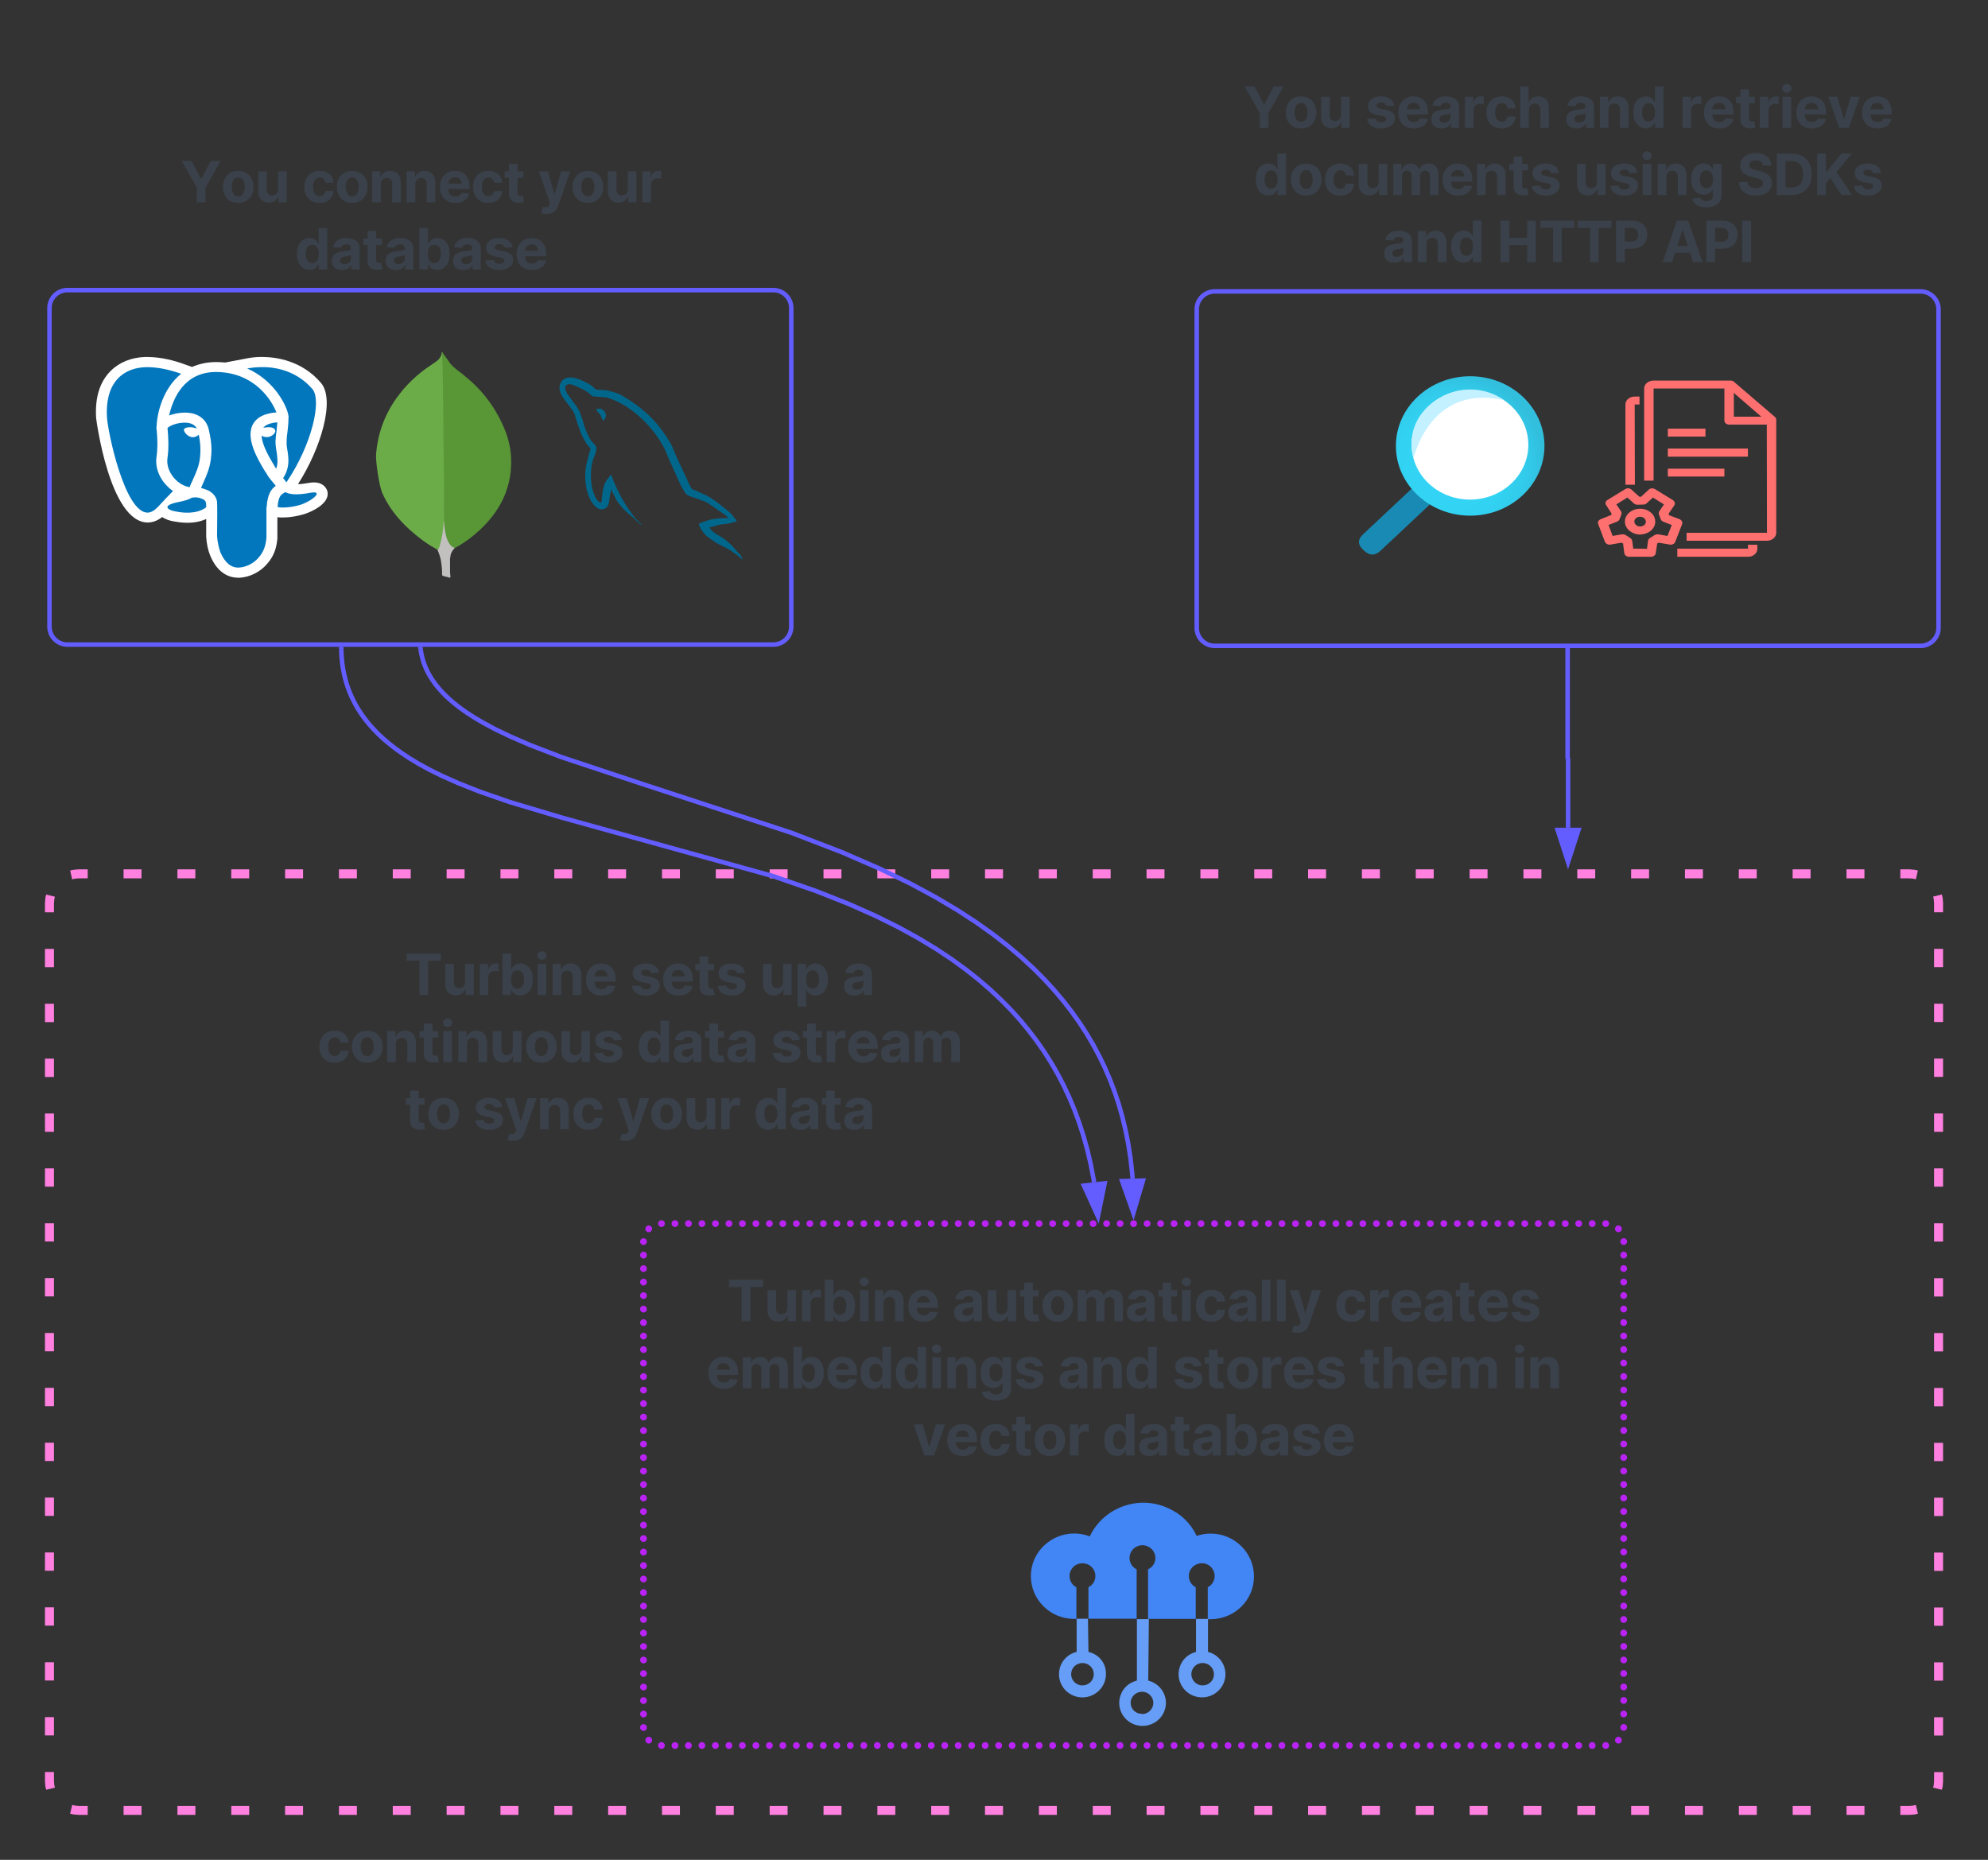 <svg xmlns="http://www.w3.org/2000/svg" xmlns:xlink="http://www.w3.org/1999/xlink" xmlns:lucid="lucid" width="884" height="827"><rect width="100%" height="100%" fill="#333333" stroke="none"/><g transform="translate(-478 -115)" lucid:page-tab-id="0_0"><path d="M500 252a8 8 0 0 1 8-8h313.85a8 8 0 0 1 8 8v141.62a8 8 0 0 1-8 8H508a8 8 0 0 1-8-8zM1010.15 252.58a8 8 0 0 1 8-8H1332a8 8 0 0 1 8 8v141.6a8 8 0 0 1-8 8h-313.85a8 8 0 0 1-8-8z" stroke="#635dff" stroke-width="2" fill-opacity="0"/><path d="M674.8 271.82l3.56 5.02c.84.9 1.68 1.7 2.7 2.5 3 2.22 5.83 4.63 8.42 7.13 6 5.93 10.1 12.55 13.03 19.68 1.76 4.4 2.72 8.93 2.78 13.45.3 13.54-5.9 25.2-18.4 34.82-2.03 1.5-4.25 3-6.54 4.22-1.26 0-1.86-.7-2.34-1.3-.96-1.2-1.56-2.62-1.86-4.02-.42-1.6-.73-3.2-.54-4.92v-.8c-.13-.1-1.2-75.38-.8-75.78z" stroke="#000" stroke-opacity="0" stroke-width="2" fill="#599636"/><path d="M674.8 271.62c-.1-.2-.3 0-.4.1.05 1.1-.5 2-1.27 3-.84.9-2.04 1.62-3.18 2.42-6.5 4.22-11.6 9.23-15.7 14.96-5.4 7.62-8.22 15.85-9 24.48-.36 3.12 1.32 14.06 2.58 17.27 3.6 8.43 10.04 15.45 18.33 21.58 2.04 1.5 4.2 2.8 6.5 4.1.65 0 .7-.4.83-.7.3-.8.53-1.4.65-2.1l1.5-8.23-.84-76.88z" stroke="#000" stroke-opacity="0" stroke-width="2" fill="#6cac48"/><path d="M678.36 361.95c.18-1.2.96-2.3 1.86-3.3-.9-.3-1.56-.8-2.04-1.42-.42-.5-.84-1.2-1.08-1.8-1.02-2.3-1.26-4.72-1.57-7.03V347c-.36.2-.4 2-.4 2.3-.26 2.6-.62 4.82-1.34 7.43-.2.9-.37 1.9-1.15 2.8 0 .1 0 .2.06.4 1.33 2.92 1.7 5.83 1.87 8.84v1.1c0 1.3-.06 1 1.4 1.5.6.12 1.25.2 1.85.52.42 0 .48-.3.48-.52l-.18-1.8v-5.02c-.12-.9.12-1.7.24-2.6z" stroke="#000" stroke-opacity="0" stroke-width="2" fill="#c2bfbf"/><path d="M623.6 333.5c-.52-1.85-2.28-4-6-4-.8 0-1.64.1-2.56.28-1.76.3-3.2.5-4.54.5 10.1-15.7 16.7-37.5 10.2-45.05-8.55-10-20.1-11.5-26.18-11.5h-.62c-2.26 0-4.63.3-7 .8l-8.77 1.67c-1.13-.1-2.37-.2-3.6-.2H574c-3.9 0-7.4.8-10.6 2.16l-3.1-1.08c-4.12-1.57-10.5-3.34-16.7-3.34h-1.13c-6.08.2-11.44 2.36-15.26 6.2-4.83 4.8-7 11.76-6.48 20.8 0 .48 5.98 46.6 23 46.6h.2c2.16-.1 4.22-.87 6.18-2.44 1.54 1.08 3.5 1.67 5.25 1.96 1.24.2 3.4.6 5.98.6 3.1 0 5.98-.6 8.35-1.68v7.96c.2 3.13.83 5.98 1.75 8.23 2.58 6.38 7 9.92 12.48 9.92h.73c4.53-.3 9.07-2.56 12.16-6.2 3.5-3.92 4.22-8.04 4.53-11.2V345h.3l1.04.1H603.8c3.7 0 8.25-.9 11.34-2.17 2.9-1.17 9.6-4.6 8.45-9.42z" stroke="#000" stroke-opacity="0" stroke-width="10" fill="#fff"/><path d="M596.48 342.93v-1.27-.98l.1-.1c.3-5.9 2.17-8.25 4.02-9.52-.2-.4-.5-.7-.82-1.08-.82-.98-1.86-2.16-2.88-3.73l-.2-.4c-.22-.3-.63-.97-1.15-1.76-2.88-4.82-8.86-14.73-4.74-21 1.77-2.76 5.17-4.33 10.12-4.72-2.07-5.2-9.5-17.67-26.5-17.96-14.74-.2-19.58 12.07-21.23 19.33 2.15-.78 4.63-1.27 6.9-1.27h.1c5.67 0 9.48 2.74 10.62 7.45.82 3.44 1.23 6.48 1.23 9.23-.1 6.08-1.44 9.22-2.57 12.07l-.42.88c-.3.8-.6 1.5-.92 2.17-.3.6-.52 1.18-.73 1.77 1.15.2 2.08.6 2.7.88l.4.1c.1 0 .2.1.32.2 2.06 1.08 3.4 2.84 3.7 4.9.1 1.18.1 8.74 0 15.32.2 2.84.83 5.3 1.45 7.06 1.03 2.45 3.5 7.17 8.35 6.87 3.3-.2 6.6-1.96 8.66-4.42 2.37-2.64 3.2-5.6 3.5-8.83v-11.2z" stroke="#000" stroke-opacity="0" stroke-width="10" fill="#0277bd"/><path d="M552.78 331.55c-4.02-3.73-5.88-8.83-5.16-13.54.62-4.5.3-8.93.1-11.28-.1-.88-.2-1.47-.2-1.77h.1v-.1c.2-6.67 3.1-17.37 10.93-23.65-3.8-1.37-10-3.14-15.88-2.94-9.17.3-18.03 6-17.1 22.28.3 6.08 7.83 42.6 18.14 42.4 1.55-.1 3.1-1 4.64-2.66 2.48-2.74 4.85-5.2 6.6-6.96-.72-.5-1.55-1.08-2.16-1.77zm53.5-31.6c.1.3 0 .6 0 .88 0 2.06-.2 4.03-.42 6-.2 1.36-.4 2.83-.4 4.3-.1 1.48.1 2.85.4 4.42.52 3.44 1.03 7.46-1.96 12.07.62.7 1.03 1.28 1.45 1.87 11.34-16.7 15.87-36.52 11.54-41.52-6.6-7.66-15.68-9.92-22.9-9.72-2.26 0-4.32.3-6.07.6 12.47 5.48 17.93 17.26 18.35 21.1zm9.8 34.15c-6.6 1.28-9.7.6-11.25-.3-.2.2-.5.3-.72.5-.92.5-2.36 1.27-2.67 6.18.2 0 .4 0 .62.1l1.03.1c3.3.1 7.52-.7 10-1.77 5.25-2.25 8.24-5.78 3-4.8zm-46.5 4.6c0-.67-.4-1.16-1.13-1.65l-.32-.1c-.82-.4-1.85-.8-3.4-.8h-.1c-.3.1-.62.1-.93.1h-.3c-1.24.8-2.9 1.38-6.9 2.17-7.33 1.67-3 3.73-.22 4.02 2.68.6 9.18 1.38 13.4-1.86 0-.98 0-1.67-.1-1.87z" stroke="#000" stroke-opacity="0" stroke-width="10" fill="#0277bd"/><path d="M566.38 308.3c-.72.68-1.85 1.27-3.1 1.07-2.05-.3-3.6-2.45-3.5-3.34.1-.78 1.86-1.27 3.92-.98.62.1 1.34.3 1.86.5-.83-1.48-2.27-2.36-4.43-2.56-3.82-.4-7.84 1.36-8.66 2.35 0 .3.1.58.1.98.2 2.55.62 7.36-.1 12.36-.52 3.23.92 7.06 3.8 9.8 1.87 1.77 4.03 2.85 6.1 3.15.3-1.08.82-2.06 1.33-3.14.2-.58.52-1.27.83-1.86l.4-.98c1.04-2.55 2.18-5.3 2.18-10.5 0-2.06-.2-4.32-.72-6.87zm34.64 7.84c-.3-1.67-.52-3.33-.52-5.1.1-1.67.3-3.24.52-4.7l.3-3.55c-3.2.3-5.25 1.07-6.28 2.45.4-.1.93-.2 1.44-.2 2.17-.3 3.7.3 3.92 1.38.2.78-.62 1.57-.93 1.86-.72.58-1.55.97-2.37 1.07h-.5c-.84 0-1.66-.2-2.28-.6.2 4.33 3.8 10.22 5.56 13.16.3.6.62 1.08.93 1.47.94-2.45.53-4.7.22-7.26z" stroke="#000" stroke-opacity="0" stroke-width="10" fill="#0277bd"/><path d="M764.14 667.1a8 8 0 0 1 8-8H1192a8 8 0 0 1 8 8v216.05a8 8 0 0 1-8 8H772.14a8 8 0 0 1-8-8z" fill-opacity="0"/><path d="M765.64 667.1c0 .82-.67 1.5-1.5 1.5s-1.5-.68-1.5-1.5c0-.84.67-1.5 1.5-1.5s1.5.66 1.5 1.5zm2.34-5.67c0 .83-.67 1.5-1.5 1.5s-1.5-.67-1.5-1.5.67-1.5 1.5-1.5 1.5.67 1.5 1.5zm5.66-2.34c0 .82-.67 1.5-1.5 1.5s-1.5-.68-1.5-1.5c0-.84.67-1.5 1.5-1.5s1.5.66 1.5 1.5zm6 0c0 .82-.68 1.5-1.5 1.5-.83 0-1.5-.68-1.5-1.5 0-.84.67-1.5 1.5-1.5.82 0 1.5.66 1.5 1.5zm6 0c0 .82-.68 1.5-1.5 1.5-.84 0-1.5-.68-1.5-1.5 0-.84.66-1.5 1.5-1.5.82 0 1.5.66 1.5 1.5zm6 0c0 .82-.68 1.5-1.5 1.5-.84 0-1.5-.68-1.5-1.5 0-.84.66-1.5 1.5-1.5.82 0 1.5.66 1.5 1.5zm6 0c0 .82-.68 1.5-1.5 1.5-.84 0-1.5-.68-1.5-1.5 0-.84.66-1.5 1.5-1.5.82 0 1.5.66 1.5 1.5zm6 0c0 .82-.68 1.5-1.5 1.5-.84 0-1.5-.68-1.5-1.5 0-.84.66-1.5 1.5-1.5.82 0 1.5.66 1.5 1.5zm6 0c0 .82-.7 1.5-1.5 1.5-.84 0-1.5-.68-1.5-1.5 0-.84.66-1.5 1.5-1.5.8 0 1.5.66 1.5 1.5zm5.98 0c0 .82-.67 1.5-1.5 1.5s-1.5-.68-1.5-1.5c0-.84.67-1.5 1.5-1.5s1.5.66 1.5 1.5zm6 0c0 .82-.67 1.5-1.5 1.5s-1.5-.68-1.5-1.5c0-.84.67-1.5 1.5-1.5s1.5.66 1.5 1.5zm6 0c0 .82-.67 1.5-1.5 1.5s-1.5-.68-1.5-1.5c0-.84.67-1.5 1.5-1.5s1.5.66 1.5 1.5zm6 0c0 .82-.67 1.5-1.5 1.5s-1.5-.68-1.5-1.5c0-.84.67-1.5 1.5-1.5s1.5.66 1.5 1.5zm6 0c0 .82-.68 1.5-1.5 1.5-.83 0-1.5-.68-1.5-1.5 0-.84.67-1.5 1.5-1.5.82 0 1.5.66 1.5 1.5zm6 0c0 .82-.68 1.5-1.5 1.5-.83 0-1.5-.68-1.5-1.5 0-.84.67-1.5 1.5-1.5.82 0 1.5.66 1.5 1.5zm6 0c0 .82-.68 1.5-1.5 1.5-.84 0-1.5-.68-1.5-1.5 0-.84.66-1.5 1.5-1.5.82 0 1.5.66 1.5 1.5zm6 0c0 .82-.68 1.5-1.5 1.5-.84 0-1.5-.68-1.5-1.5 0-.84.66-1.5 1.5-1.5.82 0 1.5.66 1.5 1.5zm6 0c0 .82-.68 1.5-1.5 1.5-.84 0-1.5-.68-1.5-1.5 0-.84.66-1.5 1.5-1.5.82 0 1.5.66 1.5 1.5zm6 0c0 .82-.7 1.5-1.5 1.5-.84 0-1.5-.68-1.5-1.5 0-.84.66-1.5 1.5-1.5.8 0 1.5.66 1.5 1.5zm5.98 0c0 .82-.67 1.5-1.5 1.5-.82 0-1.5-.68-1.5-1.5 0-.84.68-1.5 1.5-1.5.83 0 1.5.66 1.5 1.5zm6 0c0 .82-.67 1.5-1.5 1.5s-1.5-.68-1.5-1.5c0-.84.67-1.5 1.5-1.5s1.5.66 1.5 1.5zm6 0c0 .82-.67 1.5-1.5 1.5s-1.5-.68-1.5-1.5c0-.84.67-1.5 1.5-1.5s1.5.66 1.5 1.5zm6 0c0 .82-.67 1.5-1.5 1.5s-1.5-.68-1.5-1.5c0-.84.67-1.5 1.5-1.5s1.5.66 1.5 1.5zm6 0c0 .82-.68 1.5-1.5 1.5-.83 0-1.5-.68-1.5-1.5 0-.84.67-1.5 1.5-1.5.82 0 1.5.66 1.5 1.5zm6 0c0 .82-.68 1.5-1.5 1.5-.83 0-1.5-.68-1.5-1.5 0-.84.67-1.5 1.5-1.5.82 0 1.5.66 1.5 1.5zm6 0c0 .82-.68 1.5-1.5 1.5-.84 0-1.5-.68-1.5-1.5 0-.84.66-1.5 1.5-1.5.82 0 1.5.66 1.5 1.5zm6 0c0 .82-.68 1.5-1.5 1.5-.84 0-1.5-.68-1.5-1.5 0-.84.66-1.5 1.5-1.5.82 0 1.5.66 1.5 1.5zm6 0c0 .82-.68 1.5-1.5 1.5-.84 0-1.5-.68-1.5-1.5 0-.84.66-1.5 1.5-1.5.82 0 1.5.66 1.5 1.5zm6 0c0 .82-.7 1.5-1.5 1.5-.84 0-1.5-.68-1.5-1.5 0-.84.66-1.5 1.5-1.5.8 0 1.5.66 1.5 1.5zm6 0c0 .82-.7 1.5-1.5 1.5-.84 0-1.5-.68-1.5-1.5 0-.84.66-1.5 1.5-1.5.8 0 1.5.66 1.5 1.5zm5.98 0c0 .82-.67 1.5-1.5 1.5s-1.5-.68-1.5-1.5c0-.84.67-1.5 1.5-1.5s1.5.66 1.5 1.5zm6 0c0 .82-.67 1.5-1.5 1.5s-1.5-.68-1.5-1.5c0-.84.67-1.5 1.5-1.5s1.5.66 1.5 1.5zm6 0c0 .82-.67 1.5-1.5 1.5s-1.5-.68-1.5-1.5c0-.84.67-1.5 1.5-1.5s1.5.66 1.5 1.5zm6 0c0 .82-.68 1.5-1.5 1.5-.83 0-1.5-.68-1.5-1.5 0-.84.67-1.5 1.5-1.5.82 0 1.5.66 1.5 1.5zm6 0c0 .82-.68 1.5-1.5 1.5-.83 0-1.5-.68-1.5-1.5 0-.84.67-1.5 1.5-1.5.82 0 1.5.66 1.5 1.5zm6 0c0 .82-.68 1.5-1.5 1.5-.84 0-1.5-.68-1.5-1.5 0-.84.66-1.5 1.5-1.5.82 0 1.5.66 1.5 1.5zm6 0c0 .82-.68 1.5-1.5 1.5-.84 0-1.5-.68-1.5-1.5 0-.84.66-1.5 1.5-1.5.82 0 1.5.66 1.5 1.5zm6 0c0 .82-.68 1.5-1.5 1.5-.84 0-1.5-.68-1.5-1.5 0-.84.66-1.5 1.5-1.5.82 0 1.5.66 1.5 1.5zm6 0c0 .82-.7 1.5-1.5 1.5-.84 0-1.5-.68-1.5-1.5 0-.84.66-1.5 1.5-1.5.8 0 1.5.66 1.5 1.5zm6 0c0 .82-.7 1.5-1.5 1.5-.84 0-1.5-.68-1.5-1.5 0-.84.66-1.5 1.5-1.5.8 0 1.5.66 1.5 1.5zm5.98 0c0 .82-.67 1.5-1.5 1.5s-1.5-.68-1.5-1.5c0-.84.67-1.5 1.5-1.5s1.5.66 1.5 1.5zm6 0c0 .82-.67 1.5-1.5 1.5s-1.5-.68-1.5-1.5c0-.84.67-1.5 1.5-1.5s1.5.66 1.5 1.5zm6 0c0 .82-.67 1.5-1.5 1.5s-1.5-.68-1.5-1.5c0-.84.67-1.5 1.5-1.5s1.5.66 1.5 1.5zm6 0c0 .82-.67 1.5-1.5 1.5s-1.5-.68-1.5-1.5c0-.84.67-1.5 1.5-1.5s1.5.66 1.5 1.5zm6 0c0 .82-.68 1.5-1.5 1.5-.83 0-1.5-.68-1.5-1.5 0-.84.67-1.5 1.5-1.5.82 0 1.5.66 1.5 1.5zm6 0c0 .82-.68 1.5-1.5 1.5-.84 0-1.5-.68-1.5-1.5 0-.84.66-1.5 1.5-1.5.82 0 1.5.66 1.5 1.5zm6 0c0 .82-.68 1.5-1.5 1.5-.84 0-1.5-.68-1.5-1.5 0-.84.66-1.5 1.5-1.5.82 0 1.5.66 1.5 1.5zm6 0c0 .82-.68 1.5-1.5 1.5-.84 0-1.5-.68-1.5-1.5 0-.84.66-1.5 1.5-1.5.82 0 1.5.66 1.5 1.5zm6 0c0 .82-.68 1.5-1.5 1.5-.84 0-1.5-.68-1.5-1.5 0-.84.66-1.5 1.5-1.5.82 0 1.5.66 1.5 1.5zm6 0c0 .82-.7 1.5-1.5 1.5-.84 0-1.5-.68-1.5-1.5 0-.84.66-1.5 1.5-1.5.8 0 1.5.66 1.5 1.5zm5.98 0c0 .82-.67 1.5-1.5 1.5s-1.5-.68-1.5-1.5c0-.84.67-1.5 1.5-1.5s1.5.66 1.5 1.5zm6 0c0 .82-.67 1.5-1.5 1.5s-1.5-.68-1.5-1.5c0-.84.67-1.5 1.5-1.5s1.5.66 1.5 1.5zm6 0c0 .82-.67 1.5-1.5 1.5s-1.5-.68-1.5-1.5c0-.84.67-1.5 1.5-1.5s1.5.66 1.5 1.5zm6 0c0 .82-.67 1.5-1.5 1.5s-1.5-.68-1.5-1.5c0-.84.67-1.5 1.5-1.5s1.5.66 1.5 1.5zm6 0c0 .82-.68 1.5-1.5 1.5-.83 0-1.5-.68-1.5-1.5 0-.84.67-1.5 1.5-1.5.82 0 1.5.66 1.5 1.5zm6 0c0 .82-.68 1.5-1.5 1.5-.84 0-1.5-.68-1.5-1.5 0-.84.66-1.5 1.5-1.5.82 0 1.5.66 1.5 1.5zm6 0c0 .82-.68 1.5-1.5 1.5-.84 0-1.5-.68-1.5-1.5 0-.84.66-1.5 1.5-1.5.82 0 1.5.66 1.5 1.5zm6 0c0 .82-.68 1.5-1.5 1.5-.84 0-1.5-.68-1.5-1.5 0-.84.66-1.5 1.5-1.5.82 0 1.5.66 1.5 1.5zm6 0c0 .82-.68 1.5-1.5 1.5-.84 0-1.5-.68-1.5-1.5 0-.84.66-1.5 1.5-1.5.82 0 1.5.66 1.5 1.5zm6 0c0 .82-.7 1.5-1.5 1.5-.84 0-1.5-.68-1.5-1.5 0-.84.66-1.5 1.5-1.5.8 0 1.5.66 1.5 1.5zm5.98 0c0 .82-.67 1.5-1.5 1.5s-1.5-.68-1.5-1.5c0-.84.67-1.5 1.5-1.5s1.5.66 1.5 1.5zm6 0c0 .82-.67 1.5-1.5 1.5s-1.5-.68-1.5-1.5c0-.84.67-1.5 1.5-1.5s1.5.66 1.5 1.5zm6 0c0 .82-.67 1.5-1.5 1.5s-1.5-.68-1.5-1.5c0-.84.67-1.5 1.5-1.5s1.5.66 1.5 1.5zm6 0c0 .82-.67 1.5-1.5 1.5s-1.5-.68-1.5-1.5c0-.84.67-1.5 1.5-1.5s1.5.66 1.5 1.5zm6 0c0 .82-.68 1.5-1.5 1.5-.83 0-1.5-.68-1.5-1.5 0-.84.67-1.5 1.5-1.5.82 0 1.5.66 1.5 1.5zm6 0c0 .82-.68 1.5-1.5 1.5-.84 0-1.5-.68-1.5-1.5 0-.84.66-1.5 1.5-1.5.82 0 1.5.66 1.5 1.5zm6 0c0 .82-.68 1.5-1.5 1.5-.84 0-1.5-.68-1.5-1.5 0-.84.66-1.5 1.5-1.5.82 0 1.5.66 1.5 1.5zm6 0c0 .82-.68 1.5-1.5 1.5-.84 0-1.5-.68-1.5-1.5 0-.84.66-1.5 1.5-1.5.82 0 1.5.66 1.5 1.5zm6 0c0 .82-.68 1.5-1.5 1.5-.84 0-1.5-.68-1.5-1.5 0-.84.66-1.5 1.5-1.5.82 0 1.5.66 1.5 1.5zm6 0c0 .82-.7 1.5-1.5 1.5-.84 0-1.5-.68-1.5-1.5 0-.84.66-1.5 1.5-1.5.8 0 1.5.66 1.5 1.5zm5.98 0c0 .82-.67 1.5-1.5 1.5-.82 0-1.5-.68-1.5-1.5 0-.84.68-1.5 1.5-1.5.83 0 1.5.66 1.5 1.5zm6 0c0 .82-.67 1.5-1.5 1.5s-1.5-.68-1.5-1.5c0-.84.67-1.5 1.5-1.5s1.5.66 1.5 1.5zm6 0c0 .82-.67 1.5-1.5 1.5s-1.5-.68-1.5-1.5c0-.84.67-1.5 1.5-1.5s1.5.66 1.5 1.5zm5.66 2.33c0 .83-.68 1.5-1.5 1.5-.83 0-1.5-.67-1.5-1.5s.67-1.5 1.5-1.5c.82 0 1.5.67 1.5 1.5zm2.34 5.66c0 .82-.67 1.5-1.5 1.5s-1.5-.68-1.5-1.5c0-.84.67-1.5 1.5-1.5s1.5.66 1.5 1.5zm0 6c0 .82-.67 1.5-1.5 1.5s-1.5-.68-1.5-1.5c0-.84.67-1.5 1.5-1.5s1.5.66 1.5 1.5zm0 6c0 .82-.67 1.5-1.5 1.5s-1.5-.68-1.5-1.5c0-.84.67-1.5 1.5-1.5s1.5.66 1.5 1.5zm0 6c0 .82-.67 1.5-1.5 1.5s-1.5-.68-1.5-1.5c0-.84.67-1.5 1.5-1.5s1.5.66 1.5 1.5zm0 6c0 .82-.67 1.5-1.5 1.5s-1.5-.68-1.5-1.5c0-.83.67-1.5 1.5-1.5s1.5.67 1.5 1.5zm0 6c0 .83-.67 1.5-1.5 1.5s-1.5-.67-1.5-1.5.67-1.5 1.5-1.5 1.5.67 1.5 1.5zm0 6c0 .83-.67 1.5-1.5 1.5s-1.5-.67-1.5-1.5.67-1.5 1.5-1.5 1.5.67 1.5 1.5zm0 6c0 .83-.67 1.5-1.5 1.5s-1.5-.67-1.5-1.5.67-1.5 1.5-1.5 1.5.67 1.5 1.5zm0 6c0 .83-.67 1.5-1.5 1.5s-1.5-.67-1.5-1.5.67-1.5 1.5-1.5 1.5.67 1.5 1.5zm0 6c0 .83-.67 1.5-1.5 1.5s-1.5-.67-1.5-1.5c0-.82.67-1.5 1.5-1.5s1.5.68 1.5 1.5zm0 6c0 .83-.67 1.5-1.5 1.5s-1.5-.67-1.5-1.5c0-.82.67-1.5 1.5-1.5s1.5.68 1.5 1.5zm0 6c0 .84-.67 1.5-1.5 1.5s-1.5-.66-1.5-1.5c0-.82.67-1.5 1.5-1.5s1.5.68 1.5 1.5zm0 6c0 .84-.67 1.5-1.5 1.5s-1.5-.66-1.5-1.5c0-.82.67-1.5 1.5-1.5s1.5.68 1.5 1.5zm0 6c0 .84-.67 1.5-1.5 1.5s-1.5-.66-1.5-1.5c0-.82.67-1.5 1.5-1.5s1.5.68 1.5 1.5zm0 6c0 .84-.67 1.5-1.5 1.5s-1.5-.66-1.5-1.5c0-.82.67-1.5 1.5-1.5s1.5.68 1.5 1.5zm0 6.02c0 .82-.67 1.5-1.5 1.5s-1.5-.68-1.5-1.5c0-.83.67-1.5 1.5-1.5s1.5.67 1.5 1.5zm0 6c0 .83-.67 1.5-1.5 1.5s-1.5-.67-1.5-1.5.67-1.5 1.5-1.5 1.5.67 1.5 1.5zm0 6c0 .83-.67 1.5-1.5 1.5s-1.5-.67-1.5-1.5.67-1.5 1.5-1.5 1.5.67 1.5 1.5zm0 6c0 .83-.67 1.5-1.5 1.5s-1.5-.67-1.5-1.5.67-1.5 1.5-1.5 1.5.67 1.5 1.5zm0 6c0 .83-.67 1.5-1.5 1.5s-1.5-.67-1.5-1.5.67-1.5 1.5-1.5 1.5.67 1.5 1.5zm0 6c0 .83-.67 1.5-1.5 1.5s-1.5-.67-1.5-1.5c0-.82.67-1.5 1.5-1.5s1.5.68 1.5 1.5zm0 6c0 .84-.67 1.5-1.5 1.5s-1.5-.66-1.5-1.5c0-.82.67-1.5 1.5-1.5s1.5.68 1.5 1.5zm0 6c0 .84-.67 1.5-1.5 1.5s-1.5-.66-1.5-1.5c0-.82.67-1.5 1.5-1.5s1.5.68 1.5 1.5zm0 6c0 .84-.67 1.5-1.5 1.5s-1.5-.66-1.5-1.5c0-.82.67-1.5 1.5-1.5s1.5.68 1.5 1.5zm0 6c0 .84-.67 1.5-1.5 1.5s-1.5-.66-1.5-1.5c0-.82.67-1.5 1.5-1.5s1.5.68 1.5 1.5zm0 6c0 .84-.67 1.5-1.5 1.5s-1.5-.66-1.5-1.5c0-.8.67-1.5 1.5-1.5s1.5.7 1.5 1.5zm0 6.02c0 .83-.67 1.5-1.5 1.5s-1.5-.67-1.5-1.5.67-1.5 1.5-1.5 1.5.67 1.5 1.5zm0 6c0 .83-.67 1.5-1.5 1.5s-1.5-.67-1.5-1.5.67-1.5 1.5-1.5 1.5.67 1.5 1.5zm0 6c0 .83-.67 1.5-1.5 1.5s-1.5-.67-1.5-1.5.67-1.5 1.5-1.5 1.5.67 1.5 1.5zm0 6c0 .83-.67 1.5-1.5 1.5s-1.5-.67-1.5-1.5.67-1.5 1.5-1.5 1.5.67 1.5 1.5zm0 6c0 .83-.67 1.5-1.5 1.5s-1.5-.67-1.5-1.5c0-.82.67-1.5 1.5-1.5s1.5.68 1.5 1.5zm0 6c0 .83-.67 1.5-1.5 1.5s-1.5-.67-1.5-1.5c0-.82.67-1.5 1.5-1.5s1.5.68 1.5 1.5zm0 6c0 .84-.67 1.5-1.5 1.5s-1.5-.66-1.5-1.5c0-.82.67-1.5 1.5-1.5s1.5.68 1.5 1.5zm0 6c0 .84-.67 1.5-1.5 1.5s-1.5-.66-1.5-1.5c0-.82.67-1.5 1.5-1.5s1.5.68 1.5 1.5zm0 6c0 .84-.67 1.5-1.5 1.5s-1.5-.66-1.5-1.5c0-.82.67-1.5 1.5-1.5s1.5.68 1.5 1.5zm0 6c0 .84-.67 1.5-1.5 1.5s-1.5-.66-1.5-1.5c0-.82.67-1.5 1.5-1.5s1.5.68 1.5 1.5zm0 6c0 .84-.67 1.5-1.5 1.5s-1.5-.66-1.5-1.5c0-.8.67-1.5 1.5-1.5s1.5.7 1.5 1.5zm-2.34 5.67c0 .84-.68 1.5-1.5 1.5-.83 0-1.5-.66-1.5-1.5 0-.82.67-1.5 1.5-1.5.82 0 1.5.68 1.5 1.5zm-5.66 2.36c0 .82-.67 1.5-1.5 1.5s-1.5-.68-1.5-1.5c0-.83.67-1.5 1.5-1.5s1.5.67 1.5 1.5zm-6 0c0 .82-.67 1.5-1.5 1.5s-1.5-.68-1.5-1.5c0-.83.67-1.5 1.5-1.5s1.5.67 1.5 1.5zm-6 0c0 .82-.67 1.5-1.5 1.5-.82 0-1.5-.68-1.5-1.5 0-.83.68-1.5 1.5-1.5.83 0 1.5.67 1.5 1.5zm-6 0c0 .82-.67 1.5-1.5 1.5-.82 0-1.5-.68-1.5-1.5 0-.83.68-1.5 1.5-1.5.83 0 1.5.67 1.5 1.5zm-6 0c0 .82-.66 1.5-1.5 1.5-.82 0-1.5-.68-1.5-1.5 0-.83.68-1.5 1.5-1.5.84 0 1.5.67 1.5 1.5zm-6 0c0 .82-.66 1.5-1.5 1.5-.82 0-1.5-.68-1.5-1.5 0-.83.68-1.5 1.5-1.5.84 0 1.5.67 1.5 1.5zm-6 0c0 .82-.66 1.5-1.5 1.5-.82 0-1.5-.68-1.5-1.5 0-.83.68-1.5 1.5-1.5.84 0 1.5.67 1.5 1.5zm-6 0c0 .82-.66 1.5-1.5 1.5-.82 0-1.5-.68-1.5-1.5 0-.83.68-1.5 1.5-1.5.84 0 1.5.67 1.5 1.5zm-5.98 0c0 .82-.68 1.5-1.5 1.5-.83 0-1.5-.68-1.5-1.5 0-.83.67-1.5 1.5-1.5.82 0 1.5.67 1.5 1.5zm-6 0c0 .82-.67 1.5-1.5 1.5s-1.5-.68-1.5-1.5c0-.83.67-1.5 1.5-1.5s1.5.67 1.5 1.5zm-6 0c0 .82-.67 1.5-1.5 1.5s-1.5-.68-1.5-1.5c0-.83.67-1.5 1.5-1.5s1.5.67 1.5 1.5zm-6 0c0 .82-.67 1.5-1.5 1.5s-1.5-.68-1.5-1.5c0-.83.67-1.5 1.5-1.5s1.5.67 1.5 1.5zm-6 0c0 .82-.67 1.5-1.5 1.5s-1.5-.68-1.5-1.5c0-.83.67-1.5 1.5-1.5s1.5.67 1.5 1.5zm-6 0c0 .82-.67 1.5-1.5 1.5-.82 0-1.5-.68-1.5-1.5 0-.83.68-1.5 1.5-1.5.83 0 1.5.67 1.5 1.5zm-6 0c0 .82-.66 1.5-1.5 1.5-.82 0-1.5-.68-1.5-1.5 0-.83.68-1.5 1.5-1.5.84 0 1.5.67 1.5 1.5zm-6 0c0 .82-.66 1.5-1.5 1.5-.82 0-1.5-.68-1.5-1.5 0-.83.68-1.5 1.5-1.5.84 0 1.5.67 1.5 1.5zm-6 0c0 .82-.66 1.5-1.5 1.5-.82 0-1.5-.68-1.5-1.5 0-.83.68-1.5 1.5-1.5.84 0 1.5.67 1.5 1.5zm-6 0c0 .82-.66 1.5-1.5 1.5-.82 0-1.5-.68-1.5-1.5 0-.83.68-1.5 1.5-1.5.84 0 1.5.67 1.5 1.5zm-5.98 0c0 .82-.68 1.5-1.5 1.5-.83 0-1.5-.68-1.5-1.5 0-.83.67-1.5 1.5-1.5.82 0 1.5.67 1.5 1.5zm-6 0c0 .82-.67 1.5-1.5 1.5s-1.5-.68-1.5-1.5c0-.83.67-1.5 1.5-1.5s1.5.67 1.5 1.5zm-6 0c0 .82-.67 1.5-1.5 1.5s-1.5-.68-1.5-1.5c0-.83.67-1.5 1.5-1.5s1.5.67 1.5 1.5zm-6 0c0 .82-.67 1.5-1.5 1.5s-1.5-.68-1.5-1.5c0-.83.67-1.5 1.5-1.5s1.5.67 1.5 1.5zm-6 0c0 .82-.67 1.5-1.5 1.5s-1.5-.68-1.5-1.5c0-.83.67-1.5 1.5-1.5s1.5.67 1.5 1.5zm-6 0c0 .82-.67 1.5-1.5 1.5-.82 0-1.5-.68-1.5-1.5 0-.83.68-1.5 1.5-1.5.83 0 1.5.67 1.5 1.5zm-6 0c0 .82-.66 1.5-1.5 1.5-.82 0-1.5-.68-1.5-1.5 0-.83.68-1.5 1.5-1.5.84 0 1.5.67 1.5 1.5zm-6 0c0 .82-.66 1.5-1.5 1.5-.82 0-1.5-.68-1.5-1.5 0-.83.68-1.5 1.5-1.5.84 0 1.5.67 1.5 1.5zm-6 0c0 .82-.66 1.5-1.5 1.5-.82 0-1.5-.68-1.5-1.5 0-.83.68-1.5 1.5-1.5.84 0 1.5.67 1.5 1.5zm-6 0c0 .82-.66 1.5-1.5 1.5-.82 0-1.5-.68-1.5-1.5 0-.83.68-1.5 1.5-1.5.84 0 1.5.67 1.5 1.5zm-5.98 0c0 .82-.68 1.5-1.5 1.5-.83 0-1.5-.68-1.5-1.5 0-.83.67-1.5 1.5-1.5.82 0 1.5.67 1.5 1.5zm-6 0c0 .82-.67 1.5-1.5 1.5s-1.5-.68-1.5-1.5c0-.83.67-1.5 1.5-1.5s1.5.67 1.5 1.5zm-6 0c0 .82-.67 1.5-1.5 1.5s-1.5-.68-1.5-1.5c0-.83.67-1.5 1.5-1.5s1.5.67 1.5 1.5zm-6 0c0 .82-.67 1.5-1.5 1.5s-1.5-.68-1.5-1.5c0-.83.67-1.5 1.5-1.5s1.5.67 1.5 1.5zm-6 0c0 .82-.67 1.5-1.5 1.5s-1.5-.68-1.5-1.5c0-.83.67-1.5 1.5-1.5s1.5.67 1.5 1.5zm-6 0c0 .82-.67 1.5-1.5 1.5-.82 0-1.5-.68-1.5-1.5 0-.83.68-1.5 1.5-1.5.83 0 1.5.67 1.5 1.5zm-6 0c0 .82-.66 1.5-1.5 1.5-.82 0-1.5-.68-1.5-1.5 0-.83.68-1.5 1.5-1.5.84 0 1.5.67 1.5 1.5zm-6 0c0 .82-.66 1.5-1.5 1.5-.82 0-1.5-.68-1.5-1.5 0-.83.68-1.5 1.5-1.5.84 0 1.5.67 1.5 1.5zm-6 0c0 .82-.66 1.5-1.5 1.5-.82 0-1.5-.68-1.5-1.5 0-.83.68-1.5 1.5-1.5.84 0 1.5.67 1.5 1.5zm-6 0c0 .82-.66 1.5-1.5 1.5-.82 0-1.5-.68-1.5-1.5 0-.83.68-1.5 1.5-1.5.84 0 1.5.67 1.5 1.5zm-5.98 0c0 .82-.68 1.5-1.5 1.5-.83 0-1.5-.68-1.5-1.5 0-.83.67-1.5 1.5-1.5.82 0 1.5.67 1.5 1.5zm-6 0c0 .82-.68 1.5-1.5 1.5-.83 0-1.5-.68-1.5-1.5 0-.83.67-1.5 1.5-1.5.82 0 1.5.67 1.5 1.5zm-6 0c0 .82-.67 1.5-1.5 1.5s-1.5-.68-1.5-1.5c0-.83.67-1.5 1.5-1.5s1.5.67 1.5 1.5zm-6 0c0 .82-.67 1.5-1.5 1.5s-1.5-.68-1.5-1.5c0-.83.67-1.5 1.5-1.5s1.5.67 1.5 1.5zm-6 0c0 .82-.67 1.5-1.5 1.5s-1.5-.68-1.5-1.5c0-.83.67-1.5 1.5-1.5s1.5.67 1.5 1.5zm-6 0c0 .82-.67 1.5-1.5 1.5-.82 0-1.5-.68-1.5-1.5 0-.83.68-1.5 1.5-1.5.83 0 1.5.67 1.5 1.5zm-6 0c0 .82-.67 1.5-1.5 1.5-.82 0-1.5-.68-1.5-1.5 0-.83.68-1.5 1.5-1.5.83 0 1.5.67 1.5 1.5zm-6 0c0 .82-.66 1.5-1.5 1.5-.82 0-1.5-.68-1.5-1.5 0-.83.68-1.5 1.5-1.5.84 0 1.5.67 1.5 1.5zm-6 0c0 .82-.66 1.5-1.5 1.5-.82 0-1.5-.68-1.5-1.5 0-.83.68-1.5 1.5-1.5.84 0 1.5.67 1.5 1.5zm-6 0c0 .82-.66 1.5-1.5 1.5-.82 0-1.5-.68-1.5-1.5 0-.83.68-1.5 1.5-1.5.84 0 1.5.67 1.5 1.5zm-6 0c0 .82-.66 1.5-1.5 1.5-.8 0-1.5-.68-1.5-1.5 0-.83.7-1.5 1.5-1.5.84 0 1.5.67 1.5 1.5zm-5.98 0c0 .82-.68 1.5-1.5 1.5-.83 0-1.5-.68-1.5-1.5 0-.83.67-1.5 1.5-1.5.82 0 1.5.67 1.5 1.5zm-6 0c0 .82-.67 1.5-1.5 1.5s-1.5-.68-1.5-1.5c0-.83.67-1.5 1.5-1.5s1.5.67 1.5 1.5zm-6 0c0 .82-.67 1.5-1.5 1.5s-1.5-.68-1.5-1.5c0-.83.67-1.5 1.5-1.5s1.5.67 1.5 1.5zm-6 0c0 .82-.67 1.5-1.5 1.5s-1.5-.68-1.5-1.5c0-.83.67-1.5 1.5-1.5s1.5.67 1.5 1.5zm-6 0c0 .82-.67 1.5-1.5 1.5-.82 0-1.5-.68-1.5-1.5 0-.83.68-1.5 1.5-1.5.83 0 1.5.67 1.5 1.5zm-6 0c0 .82-.67 1.5-1.5 1.5-.82 0-1.5-.68-1.5-1.5 0-.83.68-1.5 1.5-1.5.83 0 1.5.67 1.5 1.5zm-6 0c0 .82-.66 1.5-1.5 1.5-.82 0-1.5-.68-1.5-1.5 0-.83.68-1.5 1.5-1.5.84 0 1.5.67 1.5 1.5zm-6 0c0 .82-.66 1.5-1.5 1.5-.82 0-1.5-.68-1.5-1.5 0-.83.68-1.5 1.5-1.5.84 0 1.5.67 1.5 1.5zm-6 0c0 .82-.66 1.5-1.5 1.5-.82 0-1.5-.68-1.5-1.5 0-.83.68-1.5 1.5-1.5.84 0 1.5.67 1.5 1.5zm-6 0c0 .82-.66 1.5-1.5 1.5-.8 0-1.5-.68-1.5-1.5 0-.83.7-1.5 1.5-1.5.84 0 1.5.67 1.5 1.5zm-5.98 0c0 .82-.68 1.5-1.5 1.5-.83 0-1.5-.68-1.5-1.5 0-.83.67-1.5 1.5-1.5.82 0 1.5.67 1.5 1.5zm-6 0c0 .82-.67 1.5-1.5 1.5s-1.5-.68-1.5-1.5c0-.83.67-1.5 1.5-1.5s1.5.67 1.5 1.5zm-6 0c0 .82-.67 1.5-1.5 1.5s-1.5-.68-1.5-1.5c0-.83.67-1.5 1.5-1.5s1.5.67 1.5 1.5zm-6 0c0 .82-.67 1.5-1.5 1.5s-1.5-.68-1.5-1.5c0-.83.67-1.5 1.5-1.5s1.5.67 1.5 1.5zm-6 0c0 .82-.67 1.5-1.5 1.5s-1.5-.68-1.5-1.5c0-.83.67-1.5 1.5-1.5s1.5.67 1.5 1.5zm-6 0c0 .82-.67 1.5-1.5 1.5-.82 0-1.5-.68-1.5-1.5 0-.83.68-1.5 1.5-1.5.83 0 1.5.67 1.5 1.5zm-6 0c0 .82-.66 1.5-1.5 1.5-.82 0-1.5-.68-1.5-1.5 0-.83.68-1.5 1.5-1.5.84 0 1.5.67 1.5 1.5zm-6 0c0 .82-.66 1.5-1.5 1.5-.82 0-1.5-.68-1.5-1.5 0-.83.68-1.5 1.5-1.5.84 0 1.5.67 1.5 1.5zm-6 0c0 .82-.66 1.5-1.5 1.5-.82 0-1.5-.68-1.5-1.5 0-.83.68-1.5 1.5-1.5.84 0 1.5.67 1.5 1.5zm-6 0c0 .82-.66 1.5-1.5 1.5-.82 0-1.5-.68-1.5-1.5 0-.83.68-1.5 1.5-1.5.84 0 1.5.67 1.5 1.5zm-5.98 0c0 .82-.68 1.5-1.5 1.5-.83 0-1.5-.68-1.5-1.5 0-.83.67-1.5 1.5-1.5.82 0 1.5.67 1.5 1.5zm-6 0c0 .82-.67 1.5-1.5 1.5s-1.5-.68-1.5-1.5c0-.83.67-1.5 1.5-1.5s1.5.67 1.5 1.5zm-5.66-2.35c0 .84-.67 1.5-1.5 1.5s-1.5-.66-1.5-1.5c0-.82.67-1.5 1.5-1.5s1.5.68 1.5 1.5zm-2.34-5.64c0 .82-.67 1.5-1.5 1.5s-1.5-.68-1.5-1.5c0-.83.67-1.5 1.5-1.5s1.5.67 1.5 1.5zm0-6c0 .82-.67 1.5-1.5 1.5s-1.5-.68-1.5-1.5c0-.84.67-1.5 1.5-1.5s1.5.66 1.5 1.5zm0-6c0 .82-.67 1.5-1.5 1.5s-1.5-.68-1.5-1.5c0-.84.67-1.5 1.5-1.5s1.5.66 1.5 1.5zm0-6c0 .82-.67 1.5-1.5 1.5s-1.5-.68-1.5-1.5c0-.84.67-1.5 1.5-1.5s1.5.66 1.5 1.5zm0-6c0 .82-.67 1.5-1.5 1.5s-1.5-.68-1.5-1.5c0-.84.67-1.5 1.5-1.5s1.5.66 1.5 1.5zm0-6c0 .8-.67 1.5-1.5 1.5s-1.5-.7-1.5-1.5c0-.84.67-1.5 1.5-1.5s1.5.66 1.5 1.5zm0-6.02c0 .83-.67 1.5-1.5 1.5s-1.5-.67-1.5-1.5c0-.82.67-1.5 1.5-1.5s1.5.68 1.5 1.5zm0-6c0 .83-.67 1.5-1.5 1.5s-1.5-.67-1.5-1.5.67-1.5 1.5-1.5 1.5.67 1.5 1.5zm0-6c0 .83-.67 1.5-1.5 1.5s-1.5-.67-1.5-1.5.67-1.5 1.5-1.5 1.5.67 1.5 1.5zm0-6c0 .83-.67 1.5-1.5 1.5s-1.5-.67-1.5-1.5.67-1.5 1.5-1.5 1.5.67 1.5 1.5zm0-6c0 .83-.67 1.5-1.5 1.5s-1.5-.67-1.5-1.5.67-1.5 1.5-1.5 1.5.67 1.5 1.5zm0-6c0 .82-.67 1.5-1.5 1.5s-1.5-.68-1.5-1.5c0-.83.67-1.5 1.5-1.5s1.5.67 1.5 1.5zm0-6c0 .82-.67 1.5-1.5 1.5s-1.5-.68-1.5-1.5c0-.84.67-1.5 1.5-1.5s1.5.66 1.5 1.5zm0-6c0 .82-.67 1.5-1.5 1.5s-1.5-.68-1.5-1.5c0-.84.67-1.5 1.5-1.5s1.5.66 1.5 1.5zm0-6c0 .82-.67 1.5-1.5 1.5s-1.5-.68-1.5-1.5c0-.84.67-1.5 1.5-1.5s1.5.66 1.5 1.5zm0-6c0 .82-.67 1.5-1.5 1.5s-1.5-.68-1.5-1.5c0-.84.67-1.5 1.5-1.5s1.5.66 1.5 1.5zm0-6c0 .8-.67 1.5-1.5 1.5s-1.5-.7-1.5-1.5c0-.84.67-1.5 1.5-1.5s1.5.66 1.5 1.5zm0-6.02c0 .83-.67 1.5-1.5 1.5s-1.5-.67-1.5-1.5.67-1.5 1.5-1.5 1.5.67 1.5 1.5zm0-6c0 .83-.67 1.5-1.5 1.5s-1.5-.67-1.5-1.5.67-1.5 1.5-1.5 1.5.67 1.5 1.5zm0-6c0 .83-.67 1.5-1.5 1.5s-1.5-.67-1.5-1.5.67-1.5 1.5-1.5 1.5.67 1.5 1.5zm0-6c0 .83-.67 1.5-1.5 1.5s-1.5-.67-1.5-1.5.67-1.5 1.5-1.5 1.5.67 1.5 1.5zm0-6c0 .82-.67 1.5-1.5 1.5s-1.5-.68-1.5-1.5c0-.83.67-1.5 1.5-1.5s1.5.67 1.5 1.5zm0-6c0 .82-.67 1.5-1.5 1.5s-1.5-.68-1.5-1.5c0-.84.67-1.5 1.5-1.5s1.5.66 1.5 1.5zm0-6c0 .82-.67 1.5-1.5 1.5s-1.5-.68-1.5-1.5c0-.84.67-1.5 1.5-1.5s1.5.66 1.5 1.5zm0-6c0 .82-.67 1.5-1.5 1.5s-1.5-.68-1.5-1.5c0-.84.67-1.5 1.5-1.5s1.5.66 1.5 1.5zm0-6c0 .82-.67 1.5-1.5 1.5s-1.5-.68-1.5-1.5c0-.84.67-1.5 1.5-1.5s1.5.66 1.5 1.5zm0-6c0 .8-.67 1.5-1.5 1.5s-1.5-.7-1.5-1.5c0-.84.67-1.5 1.5-1.5s1.5.66 1.5 1.5zm0-6c0 .8-.67 1.5-1.5 1.5s-1.5-.7-1.5-1.5c0-.84.67-1.5 1.5-1.5s1.5.66 1.5 1.5zm0-6.02c0 .83-.67 1.5-1.5 1.5s-1.5-.67-1.5-1.5.67-1.5 1.5-1.5 1.5.67 1.5 1.5zm0-6c0 .83-.67 1.5-1.5 1.5s-1.5-.67-1.5-1.5.67-1.5 1.5-1.5 1.5.67 1.5 1.5zm0-6c0 .83-.67 1.5-1.5 1.5s-1.5-.67-1.5-1.5.67-1.5 1.5-1.5 1.5.67 1.5 1.5zm0-6c0 .83-.67 1.5-1.5 1.5s-1.5-.67-1.5-1.5.67-1.5 1.5-1.5 1.5.67 1.5 1.5zm0-6c0 .82-.67 1.5-1.5 1.5s-1.5-.68-1.5-1.5c0-.83.67-1.5 1.5-1.5s1.5.67 1.5 1.5zm0-6c0 .82-.67 1.5-1.5 1.5s-1.5-.68-1.5-1.5c0-.84.67-1.5 1.5-1.5s1.5.66 1.5 1.5zm0-6c0 .82-.67 1.5-1.5 1.5s-1.5-.68-1.5-1.5c0-.84.67-1.5 1.5-1.5s1.5.66 1.5 1.5zm0-6c0 .82-.67 1.5-1.5 1.5s-1.5-.68-1.5-1.5c0-.84.67-1.5 1.5-1.5s1.5.66 1.5 1.5z" fill="#ba23f6"/><path d="M612.36 522.05a8 8 0 0 1 8-8h283.96a8 8 0 0 1 8 8v109.13a8 8 0 0 1-8 8H620.36a8 8 0 0 1-8-8z" stroke="#000" stroke-opacity="0" stroke-width="10" fill="#fff" fill-opacity="0"/><use xlink:href="#a" transform="matrix(1,0,0,1,617.36,519.046) translate(40.592 38.396)"/><use xlink:href="#b" transform="matrix(1,0,0,1,617.36,519.046) translate(140.677 38.396)"/><use xlink:href="#c" transform="matrix(1,0,0,1,617.36,519.046) translate(198.437 38.396)"/><use xlink:href="#d" transform="matrix(1,0,0,1,617.36,519.046) translate(235.096 38.396)"/><use xlink:href="#e" transform="matrix(1,0,0,1,617.36,519.046) translate(1.673 68.248)"/><use xlink:href="#f" transform="matrix(1,0,0,1,617.36,519.046) translate(143.655 68.248)"/><use xlink:href="#g" transform="matrix(1,0,0,1,617.36,519.046) translate(203.255 68.248)"/><use xlink:href="#h" transform="matrix(1,0,0,1,617.36,519.046) translate(40.548 98.1)"/><use xlink:href="#i" transform="matrix(1,0,0,1,617.36,519.046) translate(70.987 98.1)"/><use xlink:href="#j" transform="matrix(1,0,0,1,617.36,519.046) translate(134.843 98.1)"/><use xlink:href="#k" transform="matrix(1,0,0,1,617.36,519.046) translate(195.573 98.1)"/><path d="M541.23 180.2a8 8 0 0 1 8-8h231.4a8 8 0 0 1 8 8V236a8 8 0 0 1-8 8h-231.4a8 8 0 0 1-8-8z" stroke="#000" stroke-opacity="0" stroke-width="10" fill="#fff" fill-opacity="0"/><use xlink:href="#l" transform="matrix(1,0,0,1,546.232,177.207) translate(12.047 27.771)"/><use xlink:href="#m" transform="matrix(1,0,0,1,546.232,177.207) translate(66.11 27.771)"/><use xlink:href="#n" transform="matrix(1,0,0,1,546.232,177.207) translate(170.944 27.771)"/><use xlink:href="#o" transform="matrix(1,0,0,1,546.232,177.207) translate(62.769 57.623)"/><path d="M764.14 667.1a8 8 0 0 1 8-8H1192a8 8 0 0 1 8 8v109.38a8 8 0 0 1-8 8H772.14a8 8 0 0 1-8-8z" stroke="#000" stroke-opacity="0" stroke-width="10" fill="#fff" fill-opacity="0"/><use xlink:href="#a" transform="matrix(1,0,0,1,769.138,664.088) translate(32.121 38.396)"/><use xlink:href="#p" transform="matrix(1,0,0,1,769.138,664.088) translate(132.207 38.396)"/><use xlink:href="#q" transform="matrix(1,0,0,1,769.138,664.088) translate(302.071 38.396)"/><use xlink:href="#r" transform="matrix(1,0,0,1,769.138,664.088) translate(22.88 68.248)"/><use xlink:href="#s" transform="matrix(1,0,0,1,769.138,664.088) translate(179.114 68.248)"/><use xlink:href="#t" transform="matrix(1,0,0,1,769.138,664.088) translate(230.155 68.248)"/><use xlink:href="#u" transform="matrix(1,0,0,1,769.138,664.088) translate(313.134 68.248)"/><use xlink:href="#v" transform="matrix(1,0,0,1,769.138,664.088) translate(381.072 68.248)"/><use xlink:href="#w" transform="matrix(1,0,0,1,769.138,664.088) translate(114.666 98.1)"/><use xlink:href="#x" transform="matrix(1,0,0,1,769.138,664.088) translate(198.871 98.1)"/><path d="M988.5 834.85v-22.02c1.2-.57 2.08-1.4 2.68-2.6 1.4-2.78.2-6.2-2.68-7.55-2.88-1.4-6.26-.2-7.64 2.6-1.4 2.8-.2 6.2 2.57 7.55v21.97H962v-14c1.88-1.02 3.08-2.84 3.08-5 0-3.17-2.6-5.7-5.76-5.66-2.2 0-4.07 1.1-5.06 3-1.5 2.8-.4 6.22 2.38 7.67v14.05h-1.1c-10.6-.05-19.15-8.55-19.15-19.06 0-10.48 8.73-18.92 19.35-18.92 2.48.05 4.56.4 6.84 1.3 6.15-12.96 21.83-18.6 34.93-12.54 5.75 2.64 9.92 6.63 12.6 12.33 2.1-.73 3.97-1 6.26-1.04 10.6 0 19.24 8.55 19.24 19.06 0 10.5-8.63 19-19.25 19h-1.3v-14.2c1.1-.56 1.88-1.33 2.38-2.37 1.5-2.8.4-6.22-2.38-7.67-2.78-1.45-6.26-.36-7.75 2.38-1.5 2.8-.4 6.22 2.4 7.67v14.05z" stroke="#000" stroke-opacity="0" fill="#4285f4"/><path d="M962 849.53c4.74 1.1 7.92 5.14 7.78 9.9 0 5.68-4.67 10.3-10.44 10.35-5.78 0-10.44-4.63-10.44-10.3 0-4.76 3.1-8.76 7.85-9.95V834.8h5.03zm-2.66 14.9c2.8 0 5.03-2.23 5.03-5 0-2.7-2.22-4.95-5.03-4.95-2.82 0-5.04 2.24-5.04 4.96 0 2.76 2.22 5 5.04 5zm55.82-14.9c5.56 1.43 8.9 7.05 7.4 12.58-1.47 5.48-7.18 8.77-12.73 7.3-5.55-1.43-8.88-7.1-7.4-12.58.96-3.67 3.7-6.34 7.4-7.3v-14.66h5.33zm-2.66 14.9c2.3.1 4.22-1.18 5.03-3.28.9-2.62-.44-5.43-3.03-6.38-.52-.14-.97-.24-1.5-.3-2.73-.13-5.1 1.97-5.24 4.73-.15 2.7 2 5.1 4.74 5.24zm-23.92-2.13c5.55 1.38 8.96 6.9 7.55 12.38-1.4 5.48-7.03 8.82-12.58 7.48-5.56-1.38-8.96-6.95-7.55-12.43.96-3.77 3.7-6.48 7.55-7.43v-27.35h5.33zm-2.74 14.9c.67 0 1.26-.14 1.85-.37 2.58-1.05 3.84-3.96 2.8-6.48-1.1-2.58-4-3.77-6.58-2.72-2.6 1.05-3.85 3.96-2.74 6.48.8 1.87 2.6 3 4.66 2.96z" stroke="#000" stroke-opacity="0" fill="#669df6"/><path d="M951.28 803.05v31.76h69.47v-31.75z" stroke="#000" stroke-opacity="0" fill-opacity="0"/><path d="M1084.1 352.6l26.8-25.17c2.44-2.26 4.85-2.26 7.25 0l.54.5c2.4 2.26 2.4 4.5 0 6.8l-26.82 25.17c-2.44 2.25-4.84 2.25-7.25 0l-.53-.5c-2.4-2.26-2.4-4.52 0-6.8z" stroke="#000" stroke-opacity="0" stroke-width=".71" fill="#198ab3"/><path d="M1164.77 313.3c0 17.1-14.8 31-33.03 31s-33.03-13.9-33.03-31c0-17.12 14.8-31 33.04-31 18.23 0 33.03 13.88 33.03 31z" stroke="#000" stroke-opacity="0" fill="url(#y)"/><path d="M1157.6 312.77c0 13.46-11.63 24.38-25.94 24.38-14.32 0-25.94-10.92-25.94-24.38 0-13.46 11.62-24.38 25.94-24.38 14.3 0 25.93 10.9 25.93 24.37z" stroke="#000" stroke-opacity="0" fill="#fff"/><path d="M1106.6 318.8s7.08-33.4 40.27-25.84c-9.28-6.45-21.44-6.36-30.63.25-8.8 5.92-12.5 15.8-9.65 25.6z" stroke="#000" stroke-opacity="0" fill="#c3f1ff"/><path d="M1017.83 148a8 8 0 0 1 8-8h298.5a8 8 0 0 1 8 8v88.58a8 8 0 0 1-8 8h-298.5a8 8 0 0 1-8-8z" stroke="#000" stroke-opacity="0" stroke-width="10" fill="#fff" fill-opacity="0"/><g><use xlink:href="#z" transform="matrix(1,0,0,1,1022.829,145) translate(8.078 26.865)"/><use xlink:href="#A" transform="matrix(1,0,0,1,1022.829,145) translate(62.142 26.865)"/><use xlink:href="#s" transform="matrix(1,0,0,1,1022.829,145) translate(150.744 26.865)"/><use xlink:href="#B" transform="matrix(1,0,0,1,1022.829,145) translate(201.785 26.865)"/><use xlink:href="#C" transform="matrix(1,0,0,1,1022.829,145) translate(12.546 56.717)"/><use xlink:href="#D" transform="matrix(1,0,0,1,1022.829,145) translate(154.913 56.717)"/><use xlink:href="#E" transform="matrix(1,0,0,1,1022.829,145) translate(227.494 56.717)"/><use xlink:href="#s" transform="matrix(1,0,0,1,1022.829,145) translate(69.771 86.569)"/><use xlink:href="#F" transform="matrix(1,0,0,1,1022.829,145) translate(120.813 86.569)"/><use xlink:href="#G" transform="matrix(1,0,0,1,1022.829,145) translate(193.884 86.569)"/></g><path d="M801.77 345.4c-4.4-.1-7.82.4-10.75 1.6-.8.34-2.12.34-2.28 1.4.5.48.5 1.2.9 1.77.65 1.13 1.87 2.67 2.93 3.48l3.5 2.5c2.2 1.4 4.56 2.2 6.68 3.5 1.22.8 2.44 1.85 3.66 2.66.66.5 1 1.22 1.8 1.47v-.16c-.4-.48-.5-1.2-.9-1.78l-1.62-1.6c-1.63-2.2-3.66-4.14-5.78-5.68-1.8-1.3-5.62-2.9-6.35-5.02l-.17-.08c1.23-.16 2.7-.56 3.83-.97 1.88-.5 3.67-.32 5.55-.9l2.68-.72v-.56c-.97-1-1.7-2.36-2.76-3.25-2.85-2.5-5.95-4.94-9.12-6.96-1.7-1.06-4-1.87-5.78-2.76-.66-.33-1.8-.57-2.2-1.06-.98-1.3-1.55-2.9-2.2-4.37l-4.56-9.7c-.97-2.18-1.62-4.37-2.84-6.4-5.7-9.54-11.9-15.3-21.42-20.95-2.03-1.22-4.48-1.7-7.08-2.35l-4.16-.24c-.9-.33-1.8-1.46-2.52-1.95-3.17-2-11.32-6.38-13.68-.63-1.47 3.64 2.28 7.28 3.5 9.14.98 1.3 2.2 2.76 2.85 4.22.33.9.5 1.94.9 2.9.8 2.52 1.7 5.27 2.85 7.54.65 1.22 1.3 2.43 2.03 3.48.5.65 1.23.9 1.4 1.94-.75 1.14-.83 2.75-1.3 4.2-1.97 6.32-1.24 14.18 1.6 18.87.9 1.38 3.03 4.45 5.88 3.24 2.45-1 1.88-4.22 2.6-6.97.18-.73.1-1.14.42-1.62v.17l2.28 4.6c1.7 2.76 4.72 5.68 7.16 7.54 1.4 1.06 2.45 2.76 4.08 3.4v-.15h-.1c-.3-.5-.88-.73-1.3-1.14-.97-1.04-2.1-2.25-2.84-3.38-2.36-3.08-4.4-6.56-6.27-10.2-.8-1.7-1.63-3.65-2.36-5.34-.33-.73-.33-1.7-.9-2.03-.8 1.22-2.03 2.27-2.6 3.8-1.06 2.43-1.22 5.35-1.55 8.5-.24 0-.16 0-.24.08-1.8-.4-2.36-2.26-3.1-3.88-1.63-3.97-1.87-10.36-.5-14.97.42-1.13 2.13-4.86 1.4-6-.33-1.04-1.38-1.7-2.04-2.5-.73-1.05-1.46-2.43-1.95-3.56-1.4-3.16-2.05-6.64-3.43-9.8-.73-1.45-1.87-3-2.85-4.28-.98-1.54-2.2-2.6-3-4.37-.26-.65-.67-1.62-.26-2.35.16-.4.33-.57.82-.73.73-.58 2.76.15 3.5.56 2.03.8 3.74 1.62 5.45 2.75.82.58 1.63 1.63 2.6 1.95H743c1.8.4 3.83.08 5.45.65 2.94.9 5.62 2.35 8 3.8 7.23 4.7 13.26 11.33 17.25 19.18.65 1.3.98 2.5 1.55 3.8 1.22 2.76 2.6 5.6 3.74 8.26 1.22 2.67 2.28 5.34 4 7.53.8 1.2 4.14 1.78 5.6 2.43 1.15.48 2.86.97 3.84 1.54 1.88 1.2 3.75 2.5 5.54 3.8.9.73 3.67 2.1 3.83 3.24zm-56.5-48.73c-.74 0-1.48.08-2.2.33v.16h.07c.4.9 1.22 1.46 1.8 2.27l1.2 2.67.18-.1c.73-.55 1.14-1.44 1.14-2.82-.33-.4-.4-.8-.65-1.2-.32-.5-1.05-.82-1.54-1.23z" stroke="#000" stroke-opacity="0" stroke-width=".97" fill="#00678c"/><path d="M500 516.56a13 13 0 0 1 13-13h814a13 13 0 0 1 13 13V907a13 13 0 0 1-13 13H513a13 13 0 0 1-13-13z" fill-opacity="0"/><path d="M509.64 504.04l1.33-.3 2.03-.18h4m15.95 0h7.98m15.96 0h7.97m15.96 0h7.98m15.98 0h7.98m15.96 0h7.98m15.96 0h7.98m15.96 0h7.98m15.96 0h7.98m15.96 0h7.98m15.96 0h7.98m15.96 0h7.98m15.96 0h7.98m15.97 0h7.98m15.96 0h7.97m15.96 0h7.98m15.97 0h7.98m15.96 0h8m15.95 0h7.98m15.96 0h7.97m15.96 0h7.98m15.98 0h7.98m15.96 0h7.98m15.96 0h7.98m15.96 0h7.98m15.96 0h7.98m15.96 0h7.98m15.96 0h7.98m15.96 0h7.98m15.96 0h7.98m15.96 0h7.98m15.97 0h7.97m15.96 0h7.98m15.97 0h7.98m15.96 0h4l2.03.17 1.33.3m9.16 9.18l.32 1.33.16 2.03v4.07m0 16.27v8.13m0 16.27v8.14m0 16.26v8.14m0 16.27v8.14m0 16.27v8.14m0 16.27v8.14m0 16.27v8.15m0 16.26v8.15m0 16.27v8.13m0 16.27v8.13m0 16.27v8.14m0 16.26v8.14m0 16.27v8.13m0 16.27v8.13m0 16.27v8.13m0 16.27V907l-.16 2.03-.32 1.33m-9.16 9.16l-1.33.32-2.03.16h-4m-15.95 0h-7.98m-15.96 0h-7.97m-15.96 0h-7.98m-15.98 0h-7.98m-15.96 0h-7.98m-15.96 0h-7.98m-15.96 0h-7.98m-15.96 0h-7.98m-15.96 0h-7.98m-15.96 0h-7.98m-15.96 0h-7.98m-15.96 0h-7.98m-15.97 0h-7.98m-15.96 0h-7.97m-15.96 0h-7.98m-15.97 0h-7.98M924 920h-8m-15.95 0h-7.98m-15.96 0h-7.97m-15.96 0h-7.98m-15.98 0h-7.98m-15.96 0h-7.98m-15.96 0h-7.98m-15.96 0h-7.98m-15.96 0h-7.98m-15.96 0h-7.98m-15.96 0h-7.98m-15.96 0h-7.98m-15.96 0h-7.98m-15.97 0h-7.98m-15.96 0h-7.97m-15.96 0h-7.98m-15.97 0h-7.98M517 920h-4l-2.03-.16-1.33-.32m-9.16-9.16l-.32-1.33L500 907v-4.07m0-16.26v-8.14m0-16.27v-8.13m0-16.27v-8.13m0-16.27v-8.14m0-16.26v-8.14m0-16.27v-8.13m0-16.27v-8.13m0-16.27v-8.13m0-16.27v-8.14m0-16.25v-8.14m0-16.26v-8.13m0-16.26v-8.13m0-16.26v-8.14m0-16.26v-8.14m0-16.27v-8.13m0-16.27v-4.07l.16-2.03.32-1.32" stroke="#ff80df" stroke-width="4" fill="none"/><path d="M1267.2 300.35c.4.3.64.78.64 1.25v50.3c0 1.97-1.82 3.54-4.12 3.54h-35.75v-3.53h35.75l-.08-49.6v1.5h-16.72c-1.2 0-2.14-.8-2.14-1.8v-14.27h-31.48v40.98h-4.2v-40.97c0-1.96 1.9-3.52 4.2-3.52h34.25c.56 0 1.1.16 1.5.56zm-42.32 45.53c.95.4 1.42 1.33 1.1 2.2l-3.08 7.9c-.32.87-1.35 1.34-2.38 1.18l-5-.86-.63.4-.64 4.3c-.08.86-1.04 1.57-2.07 1.57h-9.84c-1.03 0-1.9-.7-2.06-1.57l-.55-4.3-.64-.4-4.98.86c-1.1.16-2.06-.4-2.46-1.26l-3-7.9c-.33-.87.15-1.73 1.1-2.12l4.68-1.88.23-.55-2.45-3.84c-.56-.78-.32-1.72.55-2.27l7.93-4.85c.87-.55 2.06-.47 2.77.23l3.5 3.15h.78l3.4-3.14c.73-.7 1.92-.77 2.8-.22l7.9 4.85c.9.55 1.13 1.57.65 2.36l-2.54 3.75.24.62zm-5.4 7.44l1.9-4.86-3.8-1.5c-.55-.22-.95-.6-1.1-1.08l-.8-2.12c-.16-.47-.08-.94.16-1.4l2.06-3.07-4.9-3.06-2.8 2.58c-.38.4-.94.55-1.5.55l-2.7.08c-.62-.08-1.1-.24-1.5-.63l-2.85-2.58-4.92 3.05 2.07 3.05c.3.47.3.94.15 1.5l-.8 2.03c-.15.47-.54.86-1.1 1.1l-3.8 1.48 1.82 4.86 4.12-.7c.55-.08 1.18.07 1.66.3l2.06 1.34c.47.3.8.78.87 1.25l.47 3.46 6.1.08.48-3.53c.08-.54.3-.93.8-1.24l2.13-1.33c.48-.24 1.03-.4 1.66-.32zm-14.5-22.8h-4.2v-35.66c0-1.96 1.82-3.52 4.12-3.52h2.14v3.52h-2.14zm50.26 26.72h4.2v1.8c0 1.96-1.82 3.53-4.12 3.53h-31.47v-3.6h31.47zm-35.6-39.18v-3.6h35.6v3.6zm-17.2 24.92c2.62-2.28 6.9-2.36 9.52-.16 1.34 1.02 2.06 2.5 2.06 4 .08 1.56-.64 2.97-1.83 4.07-1.28 1.1-2.94 1.7-4.76 1.8h-.16c-1.74 0-3.4-.63-4.68-1.65-2.62-2.2-2.77-5.8-.16-8.07zm17.2-16.07v-3.5h25.14v3.5zm29.34-26.63h12.2l-12.2-10.58zm-29.34 8.86v-3.53h16.73v3.52zm-10.46 39.33c.48-.47.7-1.02.7-1.57-.07-.55-.3-1.1-.78-1.5-.47-.4-1.1-.62-1.82-.62-.7 0-1.35.23-1.83.63-.95.87-.95 2.28.1 3.06.46.47 1.1.63 1.8.63.72 0 1.36-.25 1.83-.64z" stroke="#000" stroke-opacity="0" fill="#fe7070"/><path d="M1223.83 362.57h-21.57l-1.6-7.77-7.43.08-2.83-7.7 6.58-2.83-2.98-6 6.73-5.84v-2l.08-35.73 6.2-3.46h2.14l3.6-5.53 34.88-.07 18.67 16.14.6 49.58-7.42 4-.08 1.84-4.05 4.38z" stroke="#000" stroke-opacity="0" fill-opacity="0"/><path d="M665.04 403.62l.03.3.2 1.25.25 1.24.3 1.24.35 1.22.4 1.2.47 1.22.52 1.2.6 1.24.65 1.24.75 1.26.84 1.28.92 1.32 1.05 1.36 1.18 1.4 1.35 1.47 1.52 1.53 1.76 1.62 2.03 1.72 2.37 1.84 2.8 2 3.34 2.17 4.1 2.42 5.1 2.75 6.64 3.2 9.1 3.96 14 5.38 35.42 11.77 66.6 21.8 22.63 8.7 16.78 7.3 13.5 6.55 11.32 6.1 9.7 5.74 8.45 5.5 7.46 5.3 6.65 5.18 5.96 5.05 5.4 4.97 4.88 4.9 4.45 4.86 4.08 4.84 3.75 4.84 3.43 4.85 3.16 4.87 2.9 4.93 2.67 5 2.46 5.1 2.23 5.18 2.03 5.33 1.83 5.48 1.63 5.66 1.42 5.87 1.22 6.12 1 6.38.76 6.7.2 2.6" stroke="#635dff" stroke-width="2" stroke-linejoin="round" fill="none"/><path d="M666.04 403.53l-2 .23-.12-1.14h2z" stroke="#635dff" stroke-width=".05" fill="#635dff"/><path d="M981.98 654.35l-5-14.14 9.26-.23z" stroke="#635dff" stroke-width="2" fill="#635dff"/><path d="M629.76 403.63l.04 1.6.15 2.48.25 2.37.33 2.25.42 2.18.5 2.1.56 2.03.65 1.98.72 1.95.8 1.9.9 1.88.96 1.86 1.07 1.84 1.17 1.85 1.28 1.84 1.42 1.86 1.55 1.88 1.72 1.9 1.9 1.95 2.13 2 2.38 2.04 2.7 2.13 3.04 2.22 3.5 2.33 4.1 2.48 4.84 2.66 5.84 2.88 7.26 3.23 9.42 3.72 13.24 4.6 23.08 6.9 94.1 26.07 18.94 6.56 14.62 5.78 12 5.33 10.2 5.06 8.86 4.87 7.82 4.73 6.97 4.63 6.28 4.56 5.7 4.52 5.22 4.5 4.78 4.5 4.42 4.5 4.1 4.54 3.78 4.6 3.53 4.63 3.3 4.75 3.07 4.84 2.87 4.94 2.66 5.1 2.48 5.27 2.3 5.48 2.1 5.68 1.94 5.95 1.75 6.25 1.54 6.58 1.34 6.97.15 1" stroke="#635dff" stroke-width="2" stroke-linejoin="round" fill="none"/><path d="M630.76 403.63l-2 .04-.02-1.05h2z" stroke="#635dff" stroke-width=".05" fill="#635dff"/><path d="M966.2 655.87l-6.2-13.65 9.2-1.04z" stroke="#635dff" stroke-width="2" fill="#635dff"/><path d="M1175.07 404.2v48.1a.1.1 0 0 0 .1.08.1.1 0 0 1 .1.1v30.58" stroke="#635dff" stroke-width="2" fill="none"/><path d="M1176.07 404.22h-2v-1.03h2z" stroke="#635dff" stroke-width=".05" fill="#635dff"/><path d="M1175.26 498.33l-4.63-14.27h9.27z" stroke="#635dff" stroke-width="2" fill="#635dff"/><defs><path fill="#3a414a" d="M100-1691v-357h1682v357h-627V0H727v-1691H100" id="H"/><path fill="#3a414a" d="M862-340c181-5 293-121 293-314v-882h426V0h-409v-279h-16C1091-107 926 25 690 20c-339-8-520-231-520-578v-978h426v902c-2 171 100 299 266 294" id="I"/><path fill="#3a414a" d="M922-1188c-196 6-326 123-326 319V0H170v-1536h413v268h16c51-208 247-335 503-275v378c-39-12-127-24-180-23" id="J"/><path fill="#3a414a" d="M1053 25C821 27 691-95 617-246h-19V0H178v-2048h426v770h13c75-152 201-281 437-278 264 7 438 150 537 350 107 217 109 653 3 874-98 204-271 351-541 357zM918-1217c-238 0-318 201-323 449-1 177 52 320 148 398 91 74 261 72 351-2 95-78 147-221 147-396-5-246-86-449-323-449" id="K"/><path fill="#3a414a" d="M170 0v-1536h426V0H170zm444-1950c0 117-110 216-230 216s-230-99-230-216c0-116 111-215 230-215s230 99 230 215" id="L"/><path fill="#3a414a" d="M887-1202c-189 5-291 122-291 314V0H170v-1536h406v271h18c64-171 229-295 462-291 345 6 530 227 530 578V0h-426v-902c4-180-98-301-273-300" id="M"/><path fill="#3a414a" d="M1566-440c-72 303-322 466-696 470-330 0-552-147-670-370-119-225-120-610 0-837 116-220 332-379 653-379 350 0 567 173 667 438 50 125 59 283 55 459H278v-264h896c-6-192-121-315-314-315-200 0-331 133-331 329v251c4 228 123 370 348 370 153 0 252-66 295-178" id="N"/><g id="a"><use transform="matrix(0.009,0,0,0.009,0,0)" xlink:href="#H"/><use transform="matrix(0.009,0,0,0.009,16.485,0)" xlink:href="#I"/><use transform="matrix(0.009,0,0,0.009,31.823,0)" xlink:href="#J"/><use transform="matrix(0.009,0,0,0.009,41.905,0)" xlink:href="#K"/><use transform="matrix(0.009,0,0,0.009,57.576,0)" xlink:href="#L"/><use transform="matrix(0.009,0,0,0.009,64.286,0)" xlink:href="#M"/><use transform="matrix(0.009,0,0,0.009,79.624,0)" xlink:href="#N"/></g><path fill="#3a414a" d="M800-277c126 3 250-49 250-156 0-102-90-132-197-153l-266-53c-150-30-260-84-335-156-133-126-143-389-28-538 110-143 314-223 570-223 361 0 612 158 654 458l-390 24c-27-112-117-179-257-180-113-2-234 49-235 152 0 37 15 68 44 93 90 69 294 86 429 117 149 34 259 82 334 148 141 124 140 385 21 533C1276-63 1065 30 799 30c-377 0-651-164-697-475l419-22c24 124 129 191 279 190" id="O"/><path fill="#3a414a" d="M987-1536v320H62v-320h925zM842-322c33 1 81-10 106-14l67 317c-131 47-368 57-501-1-147-64-242-189-242-396v-1488h426v1432c-2 104 46 150 144 150" id="P"/><g id="b"><use transform="matrix(0.009,0,0,0.009,0,0)" xlink:href="#O"/><use transform="matrix(0.009,0,0,0.009,13.857,0)" xlink:href="#N"/><use transform="matrix(0.009,0,0,0.009,28.6,0)" xlink:href="#P"/><use transform="matrix(0.009,0,0,0.009,38.183,0)" xlink:href="#O"/></g><path fill="#3a414a" d="M1045 25C813 27 683-95 609-246h-13v822H170v-2112h420v258h19c75-152 201-281 437-278 264 7 438 150 537 350 107 217 109 653 3 874-98 204-271 351-541 357zM910-1217c-238 0-318 201-323 449-1 177 52 320 148 398 91 74 261 72 351-2 95-78 147-221 147-396-5-246-86-449-323-449" id="Q"/><g id="c"><use transform="matrix(0.009,0,0,0.009,0,0)" xlink:href="#I"/><use transform="matrix(0.009,0,0,0.009,15.338,0)" xlink:href="#Q"/></g><path fill="#3a414a" d="M1057-213C978-65 835 29 608 29 303 29 98-121 98-429c0-345 264-439 577-473 140-18 250-18 335-64 26-18 37-43 37-80 0-132-91-199-228-199-145 0-241 72-273 177l-394-32c69-295 305-456 669-456 282 0 499 96 599 284 35 66 53 145 53 236V0h-404v-213h-12zM505-443c-2 120 103 179 225 178 185-5 311-104 320-284v-163c-172 97-533 15-545 269" id="R"/><use transform="matrix(0.009,0,0,0.009,0,0)" xlink:href="#R" id="d"/><path fill="#3a414a" d="M869-307c166-4 255-106 279-256h402c-32 376-281 588-686 593-329 1-550-156-666-380-118-229-117-599 2-826 116-222 335-380 662-380 276-1 479 109 591 278 59 88 91 191 97 310h-402c-20-144-117-261-279-256-238 8-325 203-328 456-1 186 52 331 155 407 49 36 107 54 173 54" id="S"/><path fill="#3a414a" d="M1266-70C1051 59 677 59 462-70 250-197 108-434 108-762c0-330 142-566 354-694 215-129 589-129 804 0 213 128 354 364 354 694 0 328-142 565-354 692zM686-360c91 78 267 79 357 0 93-82 144-229 144-405s-51-323-144-405c-90-80-266-79-357 0-95 82-145 228-145 405s50 323 145 405" id="T"/><g id="e"><use transform="matrix(0.009,0,0,0.009,0,0)" xlink:href="#S"/><use transform="matrix(0.009,0,0,0.009,14.488,0)" xlink:href="#T"/><use transform="matrix(0.009,0,0,0.009,29.625,0)" xlink:href="#M"/><use transform="matrix(0.009,0,0,0.009,44.962,0)" xlink:href="#P"/><use transform="matrix(0.009,0,0,0.009,54.545,0)" xlink:href="#L"/><use transform="matrix(0.009,0,0,0.009,61.255,0)" xlink:href="#M"/><use transform="matrix(0.009,0,0,0.009,76.593,0)" xlink:href="#I"/><use transform="matrix(0.009,0,0,0.009,91.931,0)" xlink:href="#T"/><use transform="matrix(0.009,0,0,0.009,107.067,0)" xlink:href="#I"/><use transform="matrix(0.009,0,0,0.009,122.405,0)" xlink:href="#O"/></g><path fill="#3a414a" d="M1172-246C1097-96 968 27 736 25c-270-6-442-153-540-357-106-221-106-657 2-874 100-201 271-343 537-350 236-3 362 126 437 278h13v-770h425V0h-420v-246h-18zm-301-971c-237 0-318 203-323 449 0 175 51 318 146 396 90 74 262 76 352 2 96-78 149-221 148-398-4-248-86-449-323-449" id="U"/><g id="f"><use transform="matrix(0.009,0,0,0.009,0,0)" xlink:href="#U"/><use transform="matrix(0.009,0,0,0.009,15.671,0)" xlink:href="#R"/><use transform="matrix(0.009,0,0,0.009,29.984,0)" xlink:href="#P"/><use transform="matrix(0.009,0,0,0.009,39.567,0)" xlink:href="#R"/></g><path fill="#3a414a" d="M846-1205c-159 5-250 118-250 283V0H170v-1536h406v271h18c58-168 209-291 428-291 214-2 373 120 417 291h16c58-170 236-293 463-291 297 0 484 209 484 523V0h-425v-949c5-159-93-254-238-256-155-3-246 112-246 267V0h-413v-958c3-145-93-251-234-247" id="V"/><g id="g"><use transform="matrix(0.009,0,0,0.009,0,0)" xlink:href="#O"/><use transform="matrix(0.009,0,0,0.009,13.857,0)" xlink:href="#P"/><use transform="matrix(0.009,0,0,0.009,23.44,0)" xlink:href="#J"/><use transform="matrix(0.009,0,0,0.009,33.522,0)" xlink:href="#N"/><use transform="matrix(0.009,0,0,0.009,48.265,0)" xlink:href="#R"/><use transform="matrix(0.009,0,0,0.009,62.578,0)" xlink:href="#V"/></g><g id="h"><use transform="matrix(0.009,0,0,0.009,0,0)" xlink:href="#P"/><use transform="matrix(0.009,0,0,0.009,9.583,0)" xlink:href="#T"/></g><path fill="#3a414a" d="M703 526c-137 64-396 64-538 6l96-318c88 25 171 42 241-3 46-26 75-106 97-167L48-1536h448L814-408h16l321-1128h451L1005 166c-58 163-152 290-302 360" id="W"/><g id="i"><use transform="matrix(0.009,0,0,0.009,0,0)" xlink:href="#O"/><use transform="matrix(0.009,0,0,0.009,13.857,0)" xlink:href="#W"/><use transform="matrix(0.009,0,0,0.009,28.311,0)" xlink:href="#M"/><use transform="matrix(0.009,0,0,0.009,43.648,0)" xlink:href="#S"/></g><g id="j"><use transform="matrix(0.009,0,0,0.009,0,0)" xlink:href="#W"/><use transform="matrix(0.009,0,0,0.009,14.453,0)" xlink:href="#T"/><use transform="matrix(0.009,0,0,0.009,29.589,0)" xlink:href="#I"/><use transform="matrix(0.009,0,0,0.009,44.927,0)" xlink:href="#J"/></g><g id="k"><use transform="matrix(0.009,0,0,0.009,0,0)" xlink:href="#U"/><use transform="matrix(0.009,0,0,0.009,15.671,0)" xlink:href="#R"/><use transform="matrix(0.009,0,0,0.009,29.984,0)" xlink:href="#P"/><use transform="matrix(0.009,0,0,0.009,39.567,0)" xlink:href="#R"/></g><path fill="#3a414a" d="M58-2048h485l467 882h20l467-882h485L1235-724V0H805v-724" id="X"/><g id="l"><use transform="matrix(0.009,0,0,0.009,0,0)" xlink:href="#X"/><use transform="matrix(0.009,0,0,0.009,17.869,0)" xlink:href="#T"/><use transform="matrix(0.009,0,0,0.009,33.006,0)" xlink:href="#I"/></g><g id="m"><use transform="matrix(0.009,0,0,0.009,0,0)" xlink:href="#S"/><use transform="matrix(0.009,0,0,0.009,14.488,0)" xlink:href="#T"/><use transform="matrix(0.009,0,0,0.009,29.625,0)" xlink:href="#M"/><use transform="matrix(0.009,0,0,0.009,44.962,0)" xlink:href="#M"/><use transform="matrix(0.009,0,0,0.009,60.3,0)" xlink:href="#N"/><use transform="matrix(0.009,0,0,0.009,75.042,0)" xlink:href="#S"/><use transform="matrix(0.009,0,0,0.009,89.531,0)" xlink:href="#P"/></g><g id="n"><use transform="matrix(0.009,0,0,0.009,0,0)" xlink:href="#W"/><use transform="matrix(0.009,0,0,0.009,14.453,0)" xlink:href="#T"/><use transform="matrix(0.009,0,0,0.009,29.589,0)" xlink:href="#I"/><use transform="matrix(0.009,0,0,0.009,44.927,0)" xlink:href="#J"/></g><g id="o"><use transform="matrix(0.009,0,0,0.009,0,0)" xlink:href="#U"/><use transform="matrix(0.009,0,0,0.009,15.671,0)" xlink:href="#R"/><use transform="matrix(0.009,0,0,0.009,29.984,0)" xlink:href="#P"/><use transform="matrix(0.009,0,0,0.009,39.567,0)" xlink:href="#R"/><use transform="matrix(0.009,0,0,0.009,53.879,0)" xlink:href="#K"/><use transform="matrix(0.009,0,0,0.009,69.55,0)" xlink:href="#R"/><use transform="matrix(0.009,0,0,0.009,83.863,0)" xlink:href="#O"/><use transform="matrix(0.009,0,0,0.009,97.721,0)" xlink:href="#N"/></g><path fill="#3a414a" d="M596-2048V0H170v-2048h426" id="Y"/><g id="p"><use transform="matrix(0.009,0,0,0.009,0,0)" xlink:href="#R"/><use transform="matrix(0.009,0,0,0.009,14.313,0)" xlink:href="#I"/><use transform="matrix(0.009,0,0,0.009,29.651,0)" xlink:href="#P"/><use transform="matrix(0.009,0,0,0.009,39.234,0)" xlink:href="#T"/><use transform="matrix(0.009,0,0,0.009,54.37,0)" xlink:href="#V"/><use transform="matrix(0.009,0,0,0.009,76.864,0)" xlink:href="#R"/><use transform="matrix(0.009,0,0,0.009,91.177,0)" xlink:href="#P"/><use transform="matrix(0.009,0,0,0.009,100.76,0)" xlink:href="#L"/><use transform="matrix(0.009,0,0,0.009,107.47,0)" xlink:href="#S"/><use transform="matrix(0.009,0,0,0.009,121.958,0)" xlink:href="#R"/><use transform="matrix(0.009,0,0,0.009,136.271,0)" xlink:href="#Y"/><use transform="matrix(0.009,0,0,0.009,142.981,0)" xlink:href="#Y"/><use transform="matrix(0.009,0,0,0.009,149.691,0)" xlink:href="#W"/></g><g id="q"><use transform="matrix(0.009,0,0,0.009,0,0)" xlink:href="#S"/><use transform="matrix(0.009,0,0,0.009,14.488,0)" xlink:href="#J"/><use transform="matrix(0.009,0,0,0.009,24.57,0)" xlink:href="#N"/><use transform="matrix(0.009,0,0,0.009,39.312,0)" xlink:href="#R"/><use transform="matrix(0.009,0,0,0.009,53.625,0)" xlink:href="#P"/><use transform="matrix(0.009,0,0,0.009,63.208,0)" xlink:href="#N"/><use transform="matrix(0.009,0,0,0.009,77.951,0)" xlink:href="#O"/></g><path fill="#3a414a" d="M735-1556c237-3 363 127 439 278h16v-258h423V15c-9 421-324 586-751 593-265 2-467-76-589-210-58-65-96-137-113-218l394-53c47 111 153 176 318 175 190-3 320-88 320-293v-281h-18C1103-123 962-16 736-22 316-33 113-322 113-771c-4-332 116-575 311-698 94-58 198-87 311-87zM548-773c0 244 87 431 323 431 235 0 323-187 323-431 0-246-87-444-323-444s-323 200-323 444" id="Z"/><g id="r"><use transform="matrix(0.009,0,0,0.009,0,0)" xlink:href="#N"/><use transform="matrix(0.009,0,0,0.009,14.742,0)" xlink:href="#V"/><use transform="matrix(0.009,0,0,0.009,37.237,0)" xlink:href="#K"/><use transform="matrix(0.009,0,0,0.009,52.907,0)" xlink:href="#N"/><use transform="matrix(0.009,0,0,0.009,67.649,0)" xlink:href="#U"/><use transform="matrix(0.009,0,0,0.009,83.32,0)" xlink:href="#U"/><use transform="matrix(0.009,0,0,0.009,98.991,0)" xlink:href="#L"/><use transform="matrix(0.009,0,0,0.009,105.701,0)" xlink:href="#M"/><use transform="matrix(0.009,0,0,0.009,121.038,0)" xlink:href="#Z"/><use transform="matrix(0.009,0,0,0.009,136.656,0)" xlink:href="#O"/></g><g id="s"><use transform="matrix(0.009,0,0,0.009,0,0)" xlink:href="#R"/><use transform="matrix(0.009,0,0,0.009,14.313,0)" xlink:href="#M"/><use transform="matrix(0.009,0,0,0.009,29.651,0)" xlink:href="#U"/></g><g id="t"><use transform="matrix(0.009,0,0,0.009,0,0)" xlink:href="#O"/><use transform="matrix(0.009,0,0,0.009,13.857,0)" xlink:href="#P"/><use transform="matrix(0.009,0,0,0.009,23.44,0)" xlink:href="#T"/><use transform="matrix(0.009,0,0,0.009,38.577,0)" xlink:href="#J"/><use transform="matrix(0.009,0,0,0.009,48.659,0)" xlink:href="#N"/><use transform="matrix(0.009,0,0,0.009,63.401,0)" xlink:href="#O"/></g><path fill="#3a414a" d="M892-1202c-190 5-296 121-296 314V0H170v-2048h414v783h18c67-175 220-295 459-291 345 6 531 226 531 578V0h-426v-902c4-182-97-301-274-300" id="aa"/><g id="u"><use transform="matrix(0.009,0,0,0.009,0,0)" xlink:href="#P"/><use transform="matrix(0.009,0,0,0.009,9.583,0)" xlink:href="#aa"/><use transform="matrix(0.009,0,0,0.009,24.982,0)" xlink:href="#N"/><use transform="matrix(0.009,0,0,0.009,39.724,0)" xlink:href="#V"/></g><g id="v"><use transform="matrix(0.009,0,0,0.009,0,0)" xlink:href="#L"/><use transform="matrix(0.009,0,0,0.009,6.71,0)" xlink:href="#M"/></g><path fill="#3a414a" d="M1602-1536L1065 0H585L48-1536h450L817-437h16l318-1099h451" id="ab"/><g id="w"><use transform="matrix(0.009,0,0,0.009,0,0)" xlink:href="#ab"/><use transform="matrix(0.009,0,0,0.009,14.453,0)" xlink:href="#N"/><use transform="matrix(0.009,0,0,0.009,29.195,0)" xlink:href="#S"/><use transform="matrix(0.009,0,0,0.009,43.683,0)" xlink:href="#P"/><use transform="matrix(0.009,0,0,0.009,53.266,0)" xlink:href="#T"/><use transform="matrix(0.009,0,0,0.009,68.403,0)" xlink:href="#J"/></g><g id="x"><use transform="matrix(0.009,0,0,0.009,0,0)" xlink:href="#U"/><use transform="matrix(0.009,0,0,0.009,15.671,0)" xlink:href="#R"/><use transform="matrix(0.009,0,0,0.009,29.984,0)" xlink:href="#P"/><use transform="matrix(0.009,0,0,0.009,39.567,0)" xlink:href="#R"/><use transform="matrix(0.009,0,0,0.009,53.879,0)" xlink:href="#K"/><use transform="matrix(0.009,0,0,0.009,69.55,0)" xlink:href="#R"/><use transform="matrix(0.009,0,0,0.009,83.863,0)" xlink:href="#O"/><use transform="matrix(0.009,0,0,0.009,97.721,0)" xlink:href="#N"/></g><radialGradient gradientUnits="userSpaceOnUse" id="y" fx="1123.53" fy="321.94" cx="1123.53" cy="321.94" r="41.23"><stop offset="22.5%" stop-color="#32d4f5"/><stop offset="59%" stop-color="#32d2f2"/><stop offset="82.5%" stop-color="#32caea"/><stop offset="100%" stop-color="#32bedd"/></radialGradient><g id="z"><use transform="matrix(0.009,0,0,0.009,0,0)" xlink:href="#X"/><use transform="matrix(0.009,0,0,0.009,17.869,0)" xlink:href="#T"/><use transform="matrix(0.009,0,0,0.009,33.006,0)" xlink:href="#I"/></g><g id="A"><use transform="matrix(0.009,0,0,0.009,0,0)" xlink:href="#O"/><use transform="matrix(0.009,0,0,0.009,13.857,0)" xlink:href="#N"/><use transform="matrix(0.009,0,0,0.009,28.6,0)" xlink:href="#R"/><use transform="matrix(0.009,0,0,0.009,42.913,0)" xlink:href="#J"/><use transform="matrix(0.009,0,0,0.009,52.995,0)" xlink:href="#S"/><use transform="matrix(0.009,0,0,0.009,67.483,0)" xlink:href="#aa"/></g><g id="B"><use transform="matrix(0.009,0,0,0.009,0,0)" xlink:href="#J"/><use transform="matrix(0.009,0,0,0.009,10.082,0)" xlink:href="#N"/><use transform="matrix(0.009,0,0,0.009,24.824,0)" xlink:href="#P"/><use transform="matrix(0.009,0,0,0.009,34.407,0)" xlink:href="#J"/><use transform="matrix(0.009,0,0,0.009,44.489,0)" xlink:href="#L"/><use transform="matrix(0.009,0,0,0.009,51.199,0)" xlink:href="#N"/><use transform="matrix(0.009,0,0,0.009,65.941,0)" xlink:href="#ab"/><use transform="matrix(0.009,0,0,0.009,80.394,0)" xlink:href="#N"/></g><g id="C"><use transform="matrix(0.009,0,0,0.009,0,0)" xlink:href="#U"/><use transform="matrix(0.009,0,0,0.009,15.671,0)" xlink:href="#T"/><use transform="matrix(0.009,0,0,0.009,30.807,0)" xlink:href="#S"/><use transform="matrix(0.009,0,0,0.009,45.295,0)" xlink:href="#I"/><use transform="matrix(0.009,0,0,0.009,60.633,0)" xlink:href="#V"/><use transform="matrix(0.009,0,0,0.009,83.127,0)" xlink:href="#N"/><use transform="matrix(0.009,0,0,0.009,97.87,0)" xlink:href="#M"/><use transform="matrix(0.009,0,0,0.009,113.207,0)" xlink:href="#P"/><use transform="matrix(0.009,0,0,0.009,122.79,0)" xlink:href="#O"/></g><g id="D"><use transform="matrix(0.009,0,0,0.009,0,0)" xlink:href="#I"/><use transform="matrix(0.009,0,0,0.009,15.338,0)" xlink:href="#O"/><use transform="matrix(0.009,0,0,0.009,29.195,0)" xlink:href="#L"/><use transform="matrix(0.009,0,0,0.009,35.905,0)" xlink:href="#M"/><use transform="matrix(0.009,0,0,0.009,51.243,0)" xlink:href="#Z"/></g><path fill="#3a414a" d="M531-643c17 213 175 305 401 309 142 1 257-44 318-121 56-66 62-182 4-247-110-118-345-146-530-196-172-46-309-108-409-197s-150-210-149-361c2-278 170-448 376-542 222-101 579-102 798 0 203 94 356 268 364 539h-415c-17-169-155-257-350-255-181 2-329 63-329 229 0 178 174 218 324 254 392 93 798 184 798 646 0 279-156 447-368 539-226 98-630 97-858-1-230-98-387-286-394-596h419" id="ac"/><path fill="#3a414a" d="M904 0H178v-2048h732c430 0 721 186 876 474 156 289 156 808 0 1098S1337 0 904 0zm570-1026c0-421-175-650-587-651H611v1306h275c413-1 588-231 588-655" id="ad"/><path fill="#3a414a" d="M178 0v-2048h433v903h27l737-903h519l-760 917L1903 0h-518L824-842 611-582V0H178" id="ae"/><g id="E"><use transform="matrix(0.009,0,0,0.009,0,0)" xlink:href="#ac"/><use transform="matrix(0.009,0,0,0.009,16.152,0)" xlink:href="#ad"/><use transform="matrix(0.009,0,0,0.009,34.092,0)" xlink:href="#ae"/><use transform="matrix(0.009,0,0,0.009,51.103,0)" xlink:href="#O"/></g><path fill="#3a414a" d="M178 0v-2048h433v845h879v-845h432V0h-432v-846H611V0H178" id="af"/><path fill="#3a414a" d="M1274-1354c0-226-136-340-371-340H611V0H178v-2048h808c315-2 534 132 648 334 113 200 113 521-2 720-117 202-339 330-657 330H460v-347h445c234 0 369-118 369-343" id="ag"/><g id="F"><use transform="matrix(0.009,0,0,0.009,0,0)" xlink:href="#af"/><use transform="matrix(0.009,0,0,0.009,18.404,0)" xlink:href="#H"/><use transform="matrix(0.009,0,0,0.009,34.889,0)" xlink:href="#H"/><use transform="matrix(0.009,0,0,0.009,51.374,0)" xlink:href="#ag"/></g><path fill="#3a414a" d="M531 0H67l707-2048h558L2038 0h-464l-513-1580h-16zm-29-805h1096v338H502v-338" id="ah"/><path fill="#3a414a" d="M611-2048V0H178v-2048h433" id="ai"/><g id="G"><use transform="matrix(0.009,0,0,0.009,0,0)" xlink:href="#ah"/><use transform="matrix(0.009,0,0,0.009,18.447,0)" xlink:href="#ag"/><use transform="matrix(0.009,0,0,0.009,34.425,0)" xlink:href="#ai"/></g></defs></g></svg>
